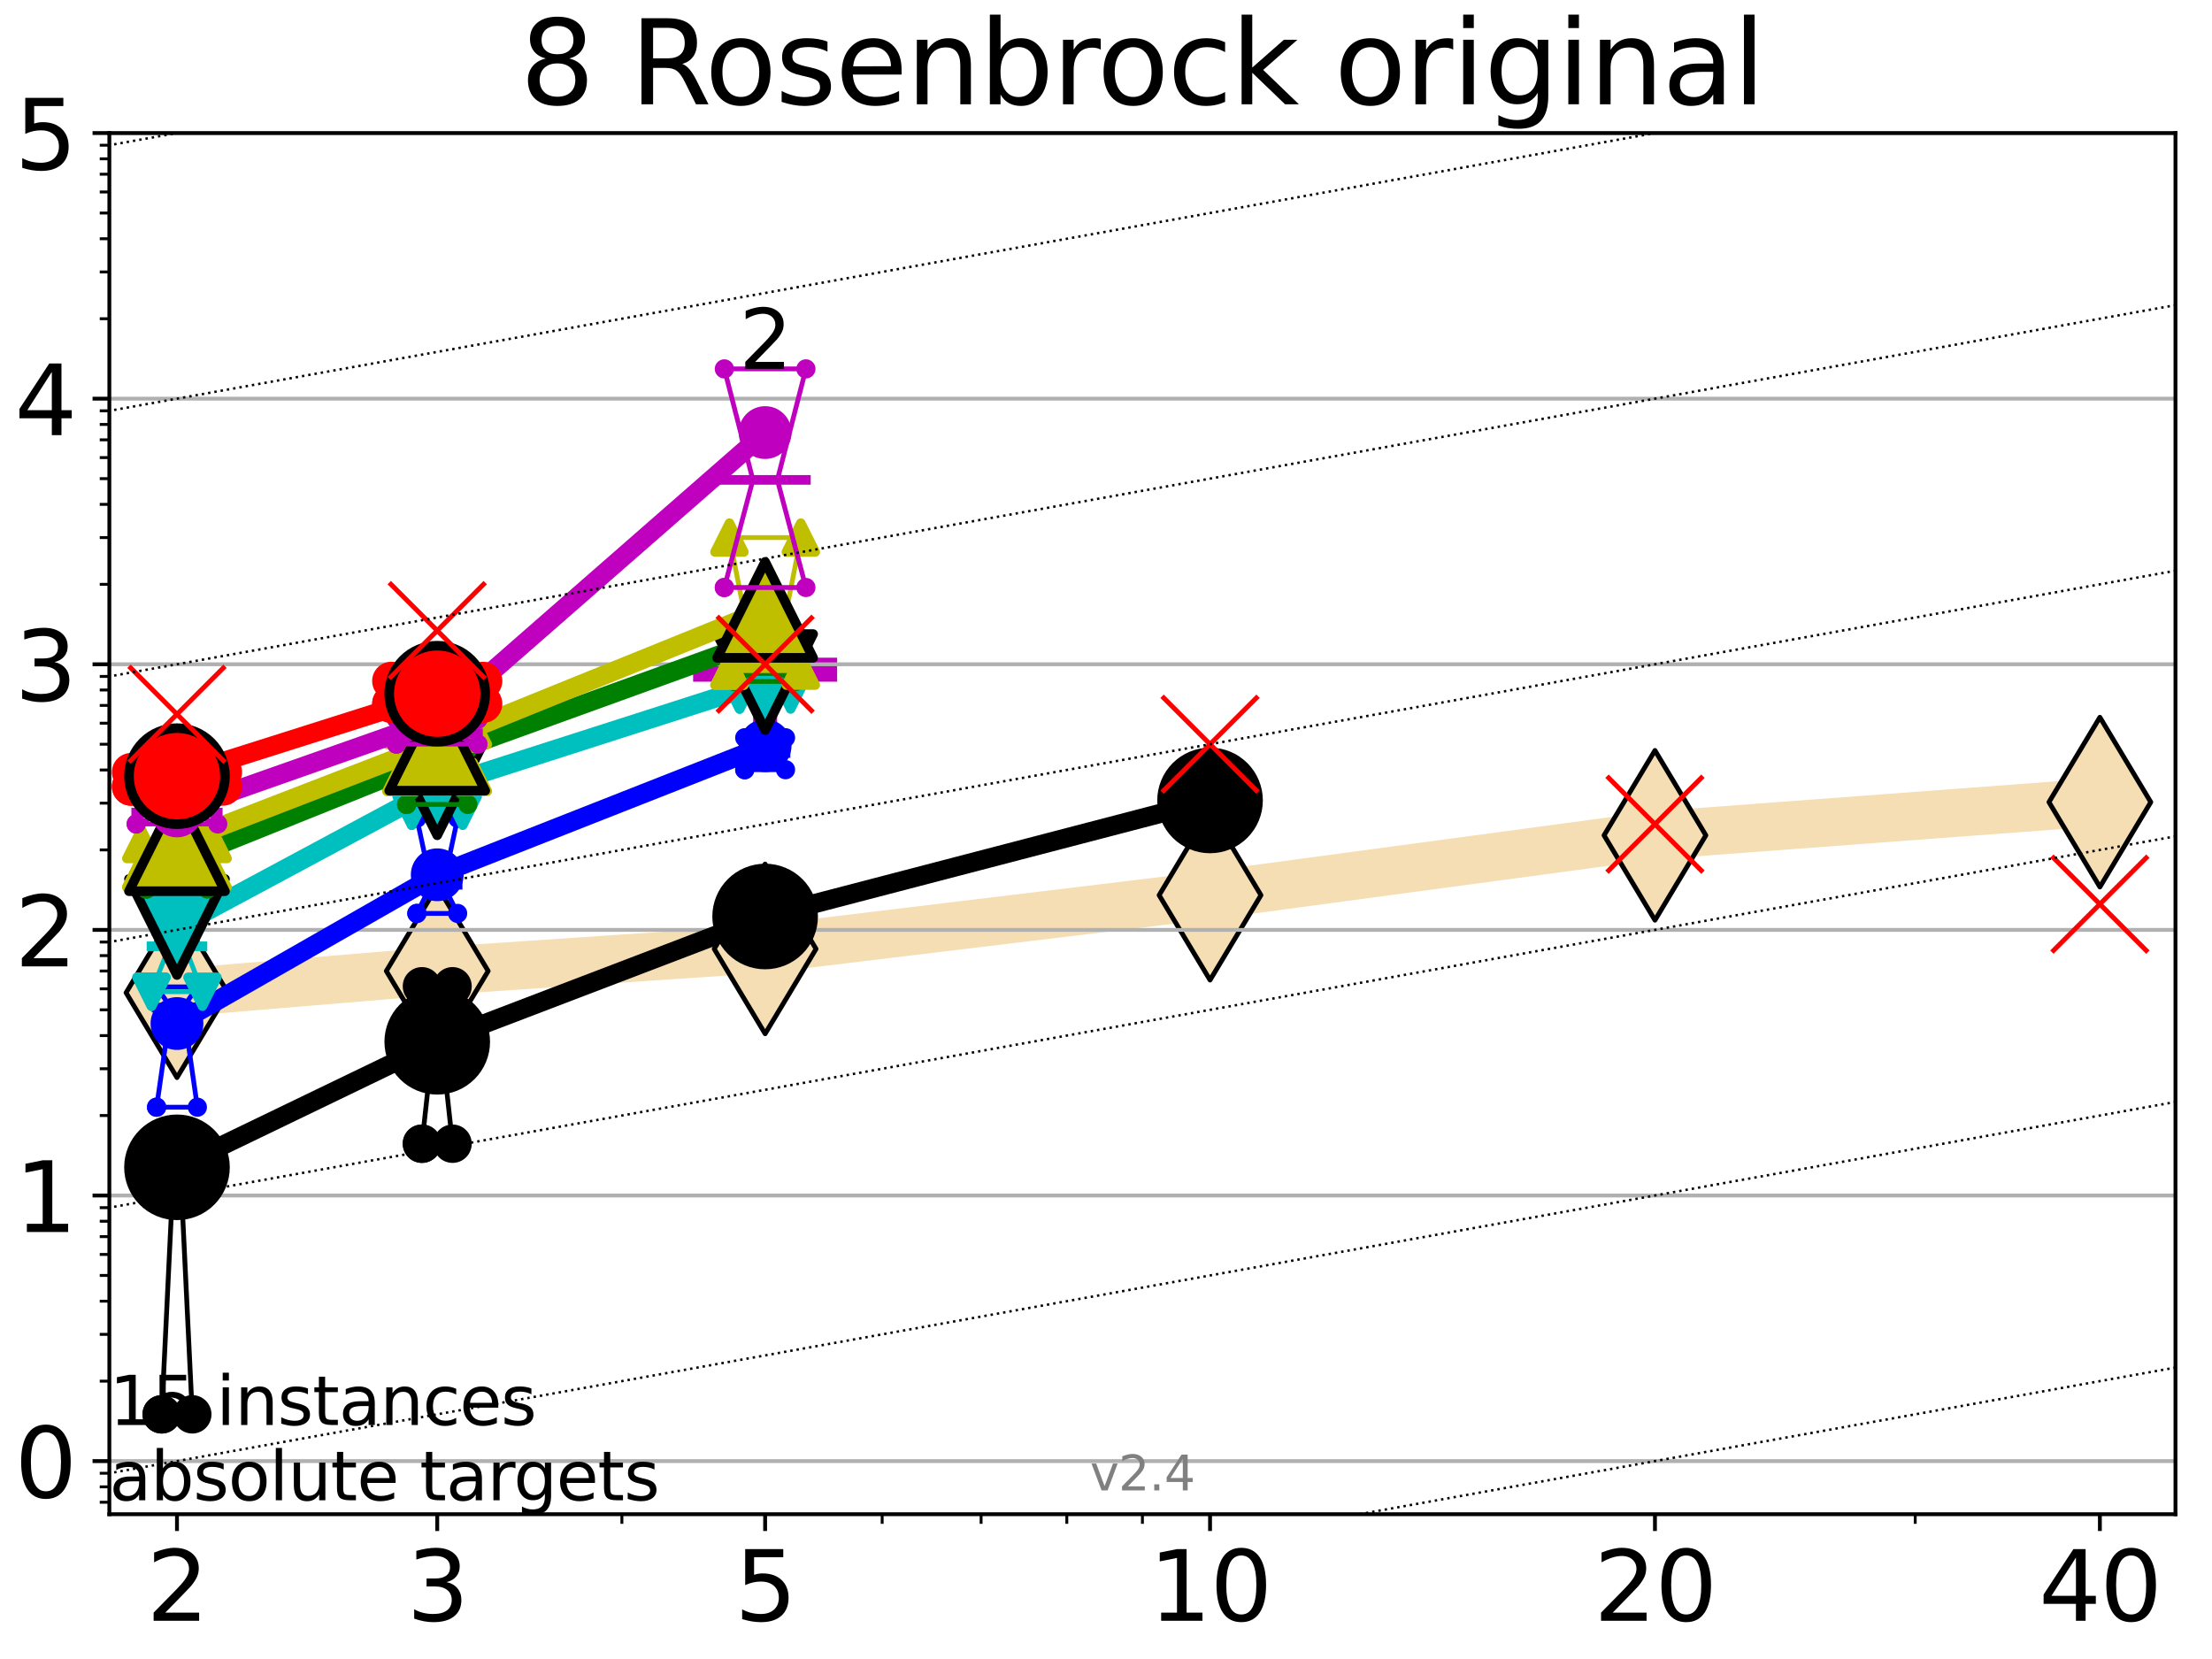 <?xml version="1.0" encoding="utf-8" standalone="no"?>
<!DOCTYPE svg PUBLIC "-//W3C//DTD SVG 1.1//EN"
  "http://www.w3.org/Graphics/SVG/1.1/DTD/svg11.dtd">
<svg height="345.6pt" version="1.1" viewBox="0 0 460.8 345.6" width="460.8pt" xmlns="http://www.w3.org/2000/svg" xmlns:xlink="http://www.w3.org/1999/xlink">
 <defs>
  <style type="text/css">*{stroke-linecap:butt;stroke-linejoin:round;}</style>
 </defs>
 <g id="figure_1">
  <g id="patch_1">
   <path d="M 0 345.6 
L 460.8 345.6 
L 460.8 0 
L 0 0 
z
" style="fill:#ffffff;"/>
  </g>
  <g id="axes_1">
   <g id="patch_2">
    <path d="M 22.78 315.44 
L 453.192 315.44 
L 453.192 27.72 
L 22.78 27.72 
z
" style="fill:#ffffff;"/>
   </g>
   <g id="line2d_1">
    <path clip-path="url(#p3edb187751)" d="M 36.868 206.802 
L 91.085 202.283 
L 159.39 197.674 
L 252.074 186.483 
L 344.758 174.013 
L 437.443 167.098 
" style="fill:none;stroke:#f5deb3;stroke-linecap:square;stroke-width:10;"/>
    <defs>
     <path d="M 0 17.678 
L 10.607 0 
L 0 -17.678 
L -10.607 0 
z
" id="m8068b8d0ae" style="stroke:#000000;stroke-linejoin:miter;"/>
    </defs>
    <g clip-path="url(#p3edb187751)">
     <use style="fill:#f5deb3;stroke:#000000;stroke-linejoin:miter;" x="36.868" xlink:href="#m8068b8d0ae" y="206.802"/>
     <use style="fill:#f5deb3;stroke:#000000;stroke-linejoin:miter;" x="91.085" xlink:href="#m8068b8d0ae" y="202.283"/>
     <use style="fill:#f5deb3;stroke:#000000;stroke-linejoin:miter;" x="159.39" xlink:href="#m8068b8d0ae" y="197.674"/>
     <use style="fill:#f5deb3;stroke:#000000;stroke-linejoin:miter;" x="252.074" xlink:href="#m8068b8d0ae" y="186.483"/>
     <use style="fill:#f5deb3;stroke:#000000;stroke-linejoin:miter;" x="344.758" xlink:href="#m8068b8d0ae" y="174.013"/>
     <use style="fill:#f5deb3;stroke:#000000;stroke-linejoin:miter;" x="437.443" xlink:href="#m8068b8d0ae" y="167.098"/>
    </g>
   </g>
   <g id="line2d_2">
    <defs>
     <path d="M -15 0 
L 15 0 
M 0 15 
L 0 -15 
" id="mccb40329fa" style="stroke:#bf00bf;stroke-width:5;"/>
    </defs>
    <g clip-path="url(#p3edb187751)">
     <use style="fill:#bf00bf;stroke:#bf00bf;stroke-width:5;" x="159.39" xlink:href="#mccb40329fa" y="139.516"/>
    </g>
   </g>
   <g id="matplotlib.axis_1">
    <g id="xtick_1">
     <g id="line2d_3">
      <defs>
       <path d="M 0 0 
L 0 3.5 
" id="m8a685feb5f" style="stroke:#000000;stroke-width:0.8;"/>
      </defs>
      <g>
       <use style="stroke:#000000;stroke-width:0.8;" x="36.868" xlink:href="#m8a685feb5f" y="315.44"/>
      </g>
     </g>
     <g id="text_1">
      <!-- 2 -->
      <g transform="translate(30.506 337.637)scale(0.2 -0.2)">
       <defs>
        <path d="M 1228 531 
L 3431 531 
L 3431 0 
L 469 0 
L 469 531 
Q 828 903 1448 1529 
Q 2069 2156 2228 2338 
Q 2531 2678 2651 2914 
Q 2772 3150 2772 3378 
Q 2772 3750 2511 3984 
Q 2250 4219 1831 4219 
Q 1534 4219 1204 4116 
Q 875 4013 500 3803 
L 500 4441 
Q 881 4594 1212 4672 
Q 1544 4750 1819 4750 
Q 2544 4750 2975 4387 
Q 3406 4025 3406 3419 
Q 3406 3131 3298 2873 
Q 3191 2616 2906 2266 
Q 2828 2175 2409 1742 
Q 1991 1309 1228 531 
z
" id="DejaVuSans-32" transform="scale(0.016)"/>
       </defs>
       <use xlink:href="#DejaVuSans-32"/>
      </g>
     </g>
    </g>
    <g id="xtick_2">
     <g id="line2d_4">
      <g>
       <use style="stroke:#000000;stroke-width:0.8;" x="91.085" xlink:href="#m8a685feb5f" y="315.44"/>
      </g>
     </g>
     <g id="text_2">
      <!-- 3 -->
      <g transform="translate(84.723 337.637)scale(0.2 -0.2)">
       <defs>
        <path d="M 2597 2516 
Q 3050 2419 3304 2112 
Q 3559 1806 3559 1356 
Q 3559 666 3084 287 
Q 2609 -91 1734 -91 
Q 1441 -91 1130 -33 
Q 819 25 488 141 
L 488 750 
Q 750 597 1062 519 
Q 1375 441 1716 441 
Q 2309 441 2620 675 
Q 2931 909 2931 1356 
Q 2931 1769 2642 2001 
Q 2353 2234 1838 2234 
L 1294 2234 
L 1294 2753 
L 1863 2753 
Q 2328 2753 2575 2939 
Q 2822 3125 2822 3475 
Q 2822 3834 2567 4026 
Q 2313 4219 1838 4219 
Q 1578 4219 1281 4162 
Q 984 4106 628 3988 
L 628 4550 
Q 988 4650 1302 4700 
Q 1616 4750 1894 4750 
Q 2613 4750 3031 4423 
Q 3450 4097 3450 3541 
Q 3450 3153 3228 2886 
Q 3006 2619 2597 2516 
z
" id="DejaVuSans-33" transform="scale(0.016)"/>
       </defs>
       <use xlink:href="#DejaVuSans-33"/>
      </g>
     </g>
    </g>
    <g id="xtick_3">
     <g id="line2d_5">
      <g>
       <use style="stroke:#000000;stroke-width:0.8;" x="159.39" xlink:href="#m8a685feb5f" y="315.44"/>
      </g>
     </g>
     <g id="text_3">
      <!-- 5 -->
      <g transform="translate(153.028 337.637)scale(0.2 -0.2)">
       <defs>
        <path d="M 691 4666 
L 3169 4666 
L 3169 4134 
L 1269 4134 
L 1269 2991 
Q 1406 3038 1543 3061 
Q 1681 3084 1819 3084 
Q 2600 3084 3056 2656 
Q 3513 2228 3513 1497 
Q 3513 744 3044 326 
Q 2575 -91 1722 -91 
Q 1428 -91 1123 -41 
Q 819 9 494 109 
L 494 744 
Q 775 591 1075 516 
Q 1375 441 1709 441 
Q 2250 441 2565 725 
Q 2881 1009 2881 1497 
Q 2881 1984 2565 2268 
Q 2250 2553 1709 2553 
Q 1456 2553 1204 2497 
Q 953 2441 691 2322 
L 691 4666 
z
" id="DejaVuSans-35" transform="scale(0.016)"/>
       </defs>
       <use xlink:href="#DejaVuSans-35"/>
      </g>
     </g>
    </g>
    <g id="xtick_4">
     <g id="line2d_6">
      <g>
       <use style="stroke:#000000;stroke-width:0.8;" x="252.074" xlink:href="#m8a685feb5f" y="315.44"/>
      </g>
     </g>
     <g id="text_4">
      <!-- 10 -->
      <g transform="translate(239.349 337.637)scale(0.2 -0.2)">
       <defs>
        <path d="M 794 531 
L 1825 531 
L 1825 4091 
L 703 3866 
L 703 4441 
L 1819 4666 
L 2450 4666 
L 2450 531 
L 3481 531 
L 3481 0 
L 794 0 
L 794 531 
z
" id="DejaVuSans-31" transform="scale(0.016)"/>
        <path d="M 2034 4250 
Q 1547 4250 1301 3770 
Q 1056 3291 1056 2328 
Q 1056 1369 1301 889 
Q 1547 409 2034 409 
Q 2525 409 2770 889 
Q 3016 1369 3016 2328 
Q 3016 3291 2770 3770 
Q 2525 4250 2034 4250 
z
M 2034 4750 
Q 2819 4750 3233 4129 
Q 3647 3509 3647 2328 
Q 3647 1150 3233 529 
Q 2819 -91 2034 -91 
Q 1250 -91 836 529 
Q 422 1150 422 2328 
Q 422 3509 836 4129 
Q 1250 4750 2034 4750 
z
" id="DejaVuSans-30" transform="scale(0.016)"/>
       </defs>
       <use xlink:href="#DejaVuSans-31"/>
       <use x="63.623" xlink:href="#DejaVuSans-30"/>
      </g>
     </g>
    </g>
    <g id="xtick_5">
     <g id="line2d_7">
      <g>
       <use style="stroke:#000000;stroke-width:0.8;" x="344.758" xlink:href="#m8a685feb5f" y="315.44"/>
      </g>
     </g>
     <g id="text_5">
      <!-- 20 -->
      <g transform="translate(332.033 337.637)scale(0.2 -0.2)">
       <use xlink:href="#DejaVuSans-32"/>
       <use x="63.623" xlink:href="#DejaVuSans-30"/>
      </g>
     </g>
    </g>
    <g id="xtick_6">
     <g id="line2d_8">
      <g>
       <use style="stroke:#000000;stroke-width:0.8;" x="437.443" xlink:href="#m8a685feb5f" y="315.44"/>
      </g>
     </g>
     <g id="text_6">
      <!-- 40 -->
      <g transform="translate(424.718 337.637)scale(0.2 -0.2)">
       <defs>
        <path d="M 2419 4116 
L 825 1625 
L 2419 1625 
L 2419 4116 
z
M 2253 4666 
L 3047 4666 
L 3047 1625 
L 3713 1625 
L 3713 1100 
L 3047 1100 
L 3047 0 
L 2419 0 
L 2419 1100 
L 313 1100 
L 313 1709 
L 2253 4666 
z
" id="DejaVuSans-34" transform="scale(0.016)"/>
       </defs>
       <use xlink:href="#DejaVuSans-34"/>
       <use x="63.623" xlink:href="#DejaVuSans-30"/>
      </g>
     </g>
    </g>
    <g id="xtick_7">
     <g id="line2d_9">
      <defs>
       <path d="M 0 0 
L 0 2 
" id="m40d2693896" style="stroke:#000000;stroke-width:0.6;"/>
      </defs>
      <g>
       <use style="stroke:#000000;stroke-width:0.6;" x="129.552" xlink:href="#m40d2693896" y="315.44"/>
      </g>
     </g>
    </g>
    <g id="xtick_8">
     <g id="line2d_10">
      <g>
       <use style="stroke:#000000;stroke-width:0.6;" x="183.769" xlink:href="#m40d2693896" y="315.44"/>
      </g>
     </g>
    </g>
    <g id="xtick_9">
     <g id="line2d_11">
      <g>
       <use style="stroke:#000000;stroke-width:0.6;" x="204.381" xlink:href="#m40d2693896" y="315.44"/>
      </g>
     </g>
    </g>
    <g id="xtick_10">
     <g id="line2d_12">
      <g>
       <use style="stroke:#000000;stroke-width:0.6;" x="222.237" xlink:href="#m40d2693896" y="315.44"/>
      </g>
     </g>
    </g>
    <g id="xtick_11">
     <g id="line2d_13">
      <g>
       <use style="stroke:#000000;stroke-width:0.6;" x="237.986" xlink:href="#m40d2693896" y="315.44"/>
      </g>
     </g>
    </g>
    <g id="xtick_12">
     <g id="line2d_14">
      <g>
       <use style="stroke:#000000;stroke-width:0.6;" x="398.975" xlink:href="#m40d2693896" y="315.44"/>
      </g>
     </g>
    </g>
   </g>
   <g id="matplotlib.axis_2">
    <g id="ytick_1">
     <g id="line2d_15">
      <path clip-path="url(#p3edb187751)" d="M 22.78 304.374 
L 453.192 304.374 
" style="fill:none;stroke:#b0b0b0;stroke-linecap:square;stroke-width:0.8;"/>
     </g>
     <g id="line2d_16">
      <defs>
       <path d="M 0 0 
L -3.5 0 
" id="md99127c3a1" style="stroke:#000000;stroke-width:0.8;"/>
      </defs>
      <g>
       <use style="stroke:#000000;stroke-width:0.8;" x="22.78" xlink:href="#md99127c3a1" y="304.374"/>
      </g>
     </g>
     <g id="text_7">
      <!-- 0 -->
      <g transform="translate(3.055 311.972)scale(0.2 -0.2)">
       <use xlink:href="#DejaVuSans-30"/>
      </g>
     </g>
    </g>
    <g id="ytick_2">
     <g id="line2d_17">
      <path clip-path="url(#p3edb187751)" d="M 22.78 249.043 
L 453.192 249.043 
" style="fill:none;stroke:#b0b0b0;stroke-linecap:square;stroke-width:0.8;"/>
     </g>
     <g id="line2d_18">
      <g>
       <use style="stroke:#000000;stroke-width:0.8;" x="22.78" xlink:href="#md99127c3a1" y="249.043"/>
      </g>
     </g>
     <g id="text_8">
      <!-- 1 -->
      <g transform="translate(3.055 256.642)scale(0.2 -0.2)">
       <use xlink:href="#DejaVuSans-31"/>
      </g>
     </g>
    </g>
    <g id="ytick_3">
     <g id="line2d_19">
      <path clip-path="url(#p3edb187751)" d="M 22.78 193.712 
L 453.192 193.712 
" style="fill:none;stroke:#b0b0b0;stroke-linecap:square;stroke-width:0.8;"/>
     </g>
     <g id="line2d_20">
      <g>
       <use style="stroke:#000000;stroke-width:0.8;" x="22.78" xlink:href="#md99127c3a1" y="193.712"/>
      </g>
     </g>
     <g id="text_9">
      <!-- 2 -->
      <g transform="translate(3.055 201.311)scale(0.2 -0.2)">
       <use xlink:href="#DejaVuSans-32"/>
      </g>
     </g>
    </g>
    <g id="ytick_4">
     <g id="line2d_21">
      <path clip-path="url(#p3edb187751)" d="M 22.78 138.382 
L 453.192 138.382 
" style="fill:none;stroke:#b0b0b0;stroke-linecap:square;stroke-width:0.8;"/>
     </g>
     <g id="line2d_22">
      <g>
       <use style="stroke:#000000;stroke-width:0.8;" x="22.78" xlink:href="#md99127c3a1" y="138.382"/>
      </g>
     </g>
     <g id="text_10">
      <!-- 3 -->
      <g transform="translate(3.055 145.98)scale(0.2 -0.2)">
       <use xlink:href="#DejaVuSans-33"/>
      </g>
     </g>
    </g>
    <g id="ytick_5">
     <g id="line2d_23">
      <path clip-path="url(#p3edb187751)" d="M 22.78 83.051 
L 453.192 83.051 
" style="fill:none;stroke:#b0b0b0;stroke-linecap:square;stroke-width:0.8;"/>
     </g>
     <g id="line2d_24">
      <g>
       <use style="stroke:#000000;stroke-width:0.8;" x="22.78" xlink:href="#md99127c3a1" y="83.051"/>
      </g>
     </g>
     <g id="text_11">
      <!-- 4 -->
      <g transform="translate(3.055 90.649)scale(0.2 -0.2)">
       <use xlink:href="#DejaVuSans-34"/>
      </g>
     </g>
    </g>
    <g id="ytick_6">
     <g id="line2d_25">
      <path clip-path="url(#p3edb187751)" d="M 22.78 27.72 
L 453.192 27.72 
" style="fill:none;stroke:#b0b0b0;stroke-linecap:square;stroke-width:0.8;"/>
     </g>
     <g id="line2d_26">
      <g>
       <use style="stroke:#000000;stroke-width:0.8;" x="22.78" xlink:href="#md99127c3a1" y="27.72"/>
      </g>
     </g>
     <g id="text_12">
      <!-- 5 -->
      <g transform="translate(3.055 35.318)scale(0.2 -0.2)">
       <use xlink:href="#DejaVuSans-35"/>
      </g>
     </g>
    </g>
    <g id="ytick_7">
     <g id="line2d_27">
      <defs>
       <path d="M 0 0 
L -2 0 
" id="m59b8a802c9" style="stroke:#000000;stroke-width:0.6;"/>
      </defs>
      <g>
       <use style="stroke:#000000;stroke-width:0.6;" x="22.78" xlink:href="#m59b8a802c9" y="312.945"/>
      </g>
     </g>
    </g>
    <g id="ytick_8">
     <g id="line2d_28">
      <g>
       <use style="stroke:#000000;stroke-width:0.6;" x="22.78" xlink:href="#m59b8a802c9" y="309.736"/>
      </g>
     </g>
    </g>
    <g id="ytick_9">
     <g id="line2d_29">
      <g>
       <use style="stroke:#000000;stroke-width:0.6;" x="22.78" xlink:href="#m59b8a802c9" y="306.906"/>
      </g>
     </g>
    </g>
    <g id="ytick_10">
     <g id="line2d_30">
      <g>
       <use style="stroke:#000000;stroke-width:0.6;" x="22.78" xlink:href="#m59b8a802c9" y="287.718"/>
      </g>
     </g>
    </g>
    <g id="ytick_11">
     <g id="line2d_31">
      <g>
       <use style="stroke:#000000;stroke-width:0.6;" x="22.78" xlink:href="#m59b8a802c9" y="277.974"/>
      </g>
     </g>
    </g>
    <g id="ytick_12">
     <g id="line2d_32">
      <g>
       <use style="stroke:#000000;stroke-width:0.6;" x="22.78" xlink:href="#m59b8a802c9" y="271.061"/>
      </g>
     </g>
    </g>
    <g id="ytick_13">
     <g id="line2d_33">
      <g>
       <use style="stroke:#000000;stroke-width:0.6;" x="22.78" xlink:href="#m59b8a802c9" y="265.699"/>
      </g>
     </g>
    </g>
    <g id="ytick_14">
     <g id="line2d_34">
      <g>
       <use style="stroke:#000000;stroke-width:0.6;" x="22.78" xlink:href="#m59b8a802c9" y="261.318"/>
      </g>
     </g>
    </g>
    <g id="ytick_15">
     <g id="line2d_35">
      <g>
       <use style="stroke:#000000;stroke-width:0.6;" x="22.78" xlink:href="#m59b8a802c9" y="257.614"/>
      </g>
     </g>
    </g>
    <g id="ytick_16">
     <g id="line2d_36">
      <g>
       <use style="stroke:#000000;stroke-width:0.6;" x="22.78" xlink:href="#m59b8a802c9" y="254.405"/>
      </g>
     </g>
    </g>
    <g id="ytick_17">
     <g id="line2d_37">
      <g>
       <use style="stroke:#000000;stroke-width:0.6;" x="22.78" xlink:href="#m59b8a802c9" y="251.575"/>
      </g>
     </g>
    </g>
    <g id="ytick_18">
     <g id="line2d_38">
      <g>
       <use style="stroke:#000000;stroke-width:0.6;" x="22.78" xlink:href="#m59b8a802c9" y="232.387"/>
      </g>
     </g>
    </g>
    <g id="ytick_19">
     <g id="line2d_39">
      <g>
       <use style="stroke:#000000;stroke-width:0.6;" x="22.78" xlink:href="#m59b8a802c9" y="222.644"/>
      </g>
     </g>
    </g>
    <g id="ytick_20">
     <g id="line2d_40">
      <g>
       <use style="stroke:#000000;stroke-width:0.6;" x="22.78" xlink:href="#m59b8a802c9" y="215.731"/>
      </g>
     </g>
    </g>
    <g id="ytick_21">
     <g id="line2d_41">
      <g>
       <use style="stroke:#000000;stroke-width:0.6;" x="22.78" xlink:href="#m59b8a802c9" y="210.369"/>
      </g>
     </g>
    </g>
    <g id="ytick_22">
     <g id="line2d_42">
      <g>
       <use style="stroke:#000000;stroke-width:0.6;" x="22.78" xlink:href="#m59b8a802c9" y="205.987"/>
      </g>
     </g>
    </g>
    <g id="ytick_23">
     <g id="line2d_43">
      <g>
       <use style="stroke:#000000;stroke-width:0.6;" x="22.78" xlink:href="#m59b8a802c9" y="202.283"/>
      </g>
     </g>
    </g>
    <g id="ytick_24">
     <g id="line2d_44">
      <g>
       <use style="stroke:#000000;stroke-width:0.6;" x="22.78" xlink:href="#m59b8a802c9" y="199.074"/>
      </g>
     </g>
    </g>
    <g id="ytick_25">
     <g id="line2d_45">
      <g>
       <use style="stroke:#000000;stroke-width:0.6;" x="22.78" xlink:href="#m59b8a802c9" y="196.244"/>
      </g>
     </g>
    </g>
    <g id="ytick_26">
     <g id="line2d_46">
      <g>
       <use style="stroke:#000000;stroke-width:0.6;" x="22.78" xlink:href="#m59b8a802c9" y="177.056"/>
      </g>
     </g>
    </g>
    <g id="ytick_27">
     <g id="line2d_47">
      <g>
       <use style="stroke:#000000;stroke-width:0.6;" x="22.78" xlink:href="#m59b8a802c9" y="167.313"/>
      </g>
     </g>
    </g>
    <g id="ytick_28">
     <g id="line2d_48">
      <g>
       <use style="stroke:#000000;stroke-width:0.6;" x="22.78" xlink:href="#m59b8a802c9" y="160.4"/>
      </g>
     </g>
    </g>
    <g id="ytick_29">
     <g id="line2d_49">
      <g>
       <use style="stroke:#000000;stroke-width:0.6;" x="22.78" xlink:href="#m59b8a802c9" y="155.038"/>
      </g>
     </g>
    </g>
    <g id="ytick_30">
     <g id="line2d_50">
      <g>
       <use style="stroke:#000000;stroke-width:0.6;" x="22.78" xlink:href="#m59b8a802c9" y="150.657"/>
      </g>
     </g>
    </g>
    <g id="ytick_31">
     <g id="line2d_51">
      <g>
       <use style="stroke:#000000;stroke-width:0.6;" x="22.78" xlink:href="#m59b8a802c9" y="146.952"/>
      </g>
     </g>
    </g>
    <g id="ytick_32">
     <g id="line2d_52">
      <g>
       <use style="stroke:#000000;stroke-width:0.6;" x="22.78" xlink:href="#m59b8a802c9" y="143.744"/>
      </g>
     </g>
    </g>
    <g id="ytick_33">
     <g id="line2d_53">
      <g>
       <use style="stroke:#000000;stroke-width:0.6;" x="22.78" xlink:href="#m59b8a802c9" y="140.913"/>
      </g>
     </g>
    </g>
    <g id="ytick_34">
     <g id="line2d_54">
      <g>
       <use style="stroke:#000000;stroke-width:0.6;" x="22.78" xlink:href="#m59b8a802c9" y="121.725"/>
      </g>
     </g>
    </g>
    <g id="ytick_35">
     <g id="line2d_55">
      <g>
       <use style="stroke:#000000;stroke-width:0.6;" x="22.78" xlink:href="#m59b8a802c9" y="111.982"/>
      </g>
     </g>
    </g>
    <g id="ytick_36">
     <g id="line2d_56">
      <g>
       <use style="stroke:#000000;stroke-width:0.6;" x="22.78" xlink:href="#m59b8a802c9" y="105.069"/>
      </g>
     </g>
    </g>
    <g id="ytick_37">
     <g id="line2d_57">
      <g>
       <use style="stroke:#000000;stroke-width:0.6;" x="22.78" xlink:href="#m59b8a802c9" y="99.707"/>
      </g>
     </g>
    </g>
    <g id="ytick_38">
     <g id="line2d_58">
      <g>
       <use style="stroke:#000000;stroke-width:0.6;" x="22.78" xlink:href="#m59b8a802c9" y="95.326"/>
      </g>
     </g>
    </g>
    <g id="ytick_39">
     <g id="line2d_59">
      <g>
       <use style="stroke:#000000;stroke-width:0.6;" x="22.78" xlink:href="#m59b8a802c9" y="91.622"/>
      </g>
     </g>
    </g>
    <g id="ytick_40">
     <g id="line2d_60">
      <g>
       <use style="stroke:#000000;stroke-width:0.6;" x="22.78" xlink:href="#m59b8a802c9" y="88.413"/>
      </g>
     </g>
    </g>
    <g id="ytick_41">
     <g id="line2d_61">
      <g>
       <use style="stroke:#000000;stroke-width:0.6;" x="22.78" xlink:href="#m59b8a802c9" y="85.583"/>
      </g>
     </g>
    </g>
    <g id="ytick_42">
     <g id="line2d_62">
      <g>
       <use style="stroke:#000000;stroke-width:0.6;" x="22.78" xlink:href="#m59b8a802c9" y="66.395"/>
      </g>
     </g>
    </g>
    <g id="ytick_43">
     <g id="line2d_63">
      <g>
       <use style="stroke:#000000;stroke-width:0.6;" x="22.78" xlink:href="#m59b8a802c9" y="56.651"/>
      </g>
     </g>
    </g>
    <g id="ytick_44">
     <g id="line2d_64">
      <g>
       <use style="stroke:#000000;stroke-width:0.6;" x="22.78" xlink:href="#m59b8a802c9" y="49.738"/>
      </g>
     </g>
    </g>
    <g id="ytick_45">
     <g id="line2d_65">
      <g>
       <use style="stroke:#000000;stroke-width:0.6;" x="22.78" xlink:href="#m59b8a802c9" y="44.376"/>
      </g>
     </g>
    </g>
    <g id="ytick_46">
     <g id="line2d_66">
      <g>
       <use style="stroke:#000000;stroke-width:0.6;" x="22.78" xlink:href="#m59b8a802c9" y="39.995"/>
      </g>
     </g>
    </g>
    <g id="ytick_47">
     <g id="line2d_67">
      <g>
       <use style="stroke:#000000;stroke-width:0.6;" x="22.78" xlink:href="#m59b8a802c9" y="36.291"/>
      </g>
     </g>
    </g>
    <g id="ytick_48">
     <g id="line2d_68">
      <g>
       <use style="stroke:#000000;stroke-width:0.6;" x="22.78" xlink:href="#m59b8a802c9" y="33.082"/>
      </g>
     </g>
    </g>
    <g id="ytick_49">
     <g id="line2d_69">
      <g>
       <use style="stroke:#000000;stroke-width:0.6;" x="22.78" xlink:href="#m59b8a802c9" y="30.252"/>
      </g>
     </g>
    </g>
   </g>
   <g id="line2d_70">
    <path clip-path="url(#p3edb187751)" d="M 33.682 294.631 
L 35.912 248.45 
L 33.682 239.3 
L 40.054 239.3 
L 37.824 248.45 
L 40.054 294.631 
L 33.682 294.631 
" style="fill:none;stroke:#000000;stroke-linecap:square;"/>
   </g>
   <g id="line2d_71">
    <path clip-path="url(#p3edb187751)" d="M 33.682 294.631 
L 40.054 294.631 
L 40.054 239.3 
L 33.682 239.3 
L 33.682 294.631 
" style="fill:none;"/>
    <defs>
     <path d="M 0 3 
C 0.796 3 1.559 2.684 2.121 2.121 
C 2.684 1.559 3 0.796 3 0 
C 3 -0.796 2.684 -1.559 2.121 -2.121 
C 1.559 -2.684 0.796 -3 0 -3 
C -0.796 -3 -1.559 -2.684 -2.121 -2.121 
C -2.684 -1.559 -3 -0.796 -3 0 
C -3 0.796 -2.684 1.559 -2.121 2.121 
C -1.559 2.684 -0.796 3 0 3 
z
" id="m34e3b665c3" style="stroke:#000000;stroke-width:2;"/>
    </defs>
    <g clip-path="url(#p3edb187751)">
     <use style="stroke:#000000;stroke-width:2;" x="33.682" xlink:href="#m34e3b665c3" y="294.631"/>
     <use style="stroke:#000000;stroke-width:2;" x="40.054" xlink:href="#m34e3b665c3" y="294.631"/>
     <use style="stroke:#000000;stroke-width:2;" x="40.054" xlink:href="#m34e3b665c3" y="239.3"/>
     <use style="stroke:#000000;stroke-width:2;" x="33.682" xlink:href="#m34e3b665c3" y="239.3"/>
     <use style="stroke:#000000;stroke-width:2;" x="33.682" xlink:href="#m34e3b665c3" y="294.631"/>
    </g>
   </g>
   <g id="line2d_72">
    <path clip-path="url(#p3edb187751)" d="M 33.682 248.45 
L 40.054 248.45 
" style="fill:none;stroke:#000000;stroke-linecap:square;stroke-width:2;"/>
   </g>
   <g id="line2d_73">
    <path clip-path="url(#p3edb187751)" d="M 87.899 238.255 
L 90.129 217.822 
L 87.899 205.459 
L 94.271 205.459 
L 92.041 217.822 
L 94.271 238.255 
L 87.899 238.255 
" style="fill:none;stroke:#000000;stroke-linecap:square;"/>
   </g>
   <g id="line2d_74">
    <path clip-path="url(#p3edb187751)" d="M 87.899 238.255 
L 94.271 238.255 
L 94.271 205.459 
L 87.899 205.459 
L 87.899 238.255 
" style="fill:none;"/>
    <g clip-path="url(#p3edb187751)">
     <use style="stroke:#000000;stroke-width:2;" x="87.899" xlink:href="#m34e3b665c3" y="238.255"/>
     <use style="stroke:#000000;stroke-width:2;" x="94.271" xlink:href="#m34e3b665c3" y="238.255"/>
     <use style="stroke:#000000;stroke-width:2;" x="94.271" xlink:href="#m34e3b665c3" y="205.459"/>
     <use style="stroke:#000000;stroke-width:2;" x="87.899" xlink:href="#m34e3b665c3" y="205.459"/>
     <use style="stroke:#000000;stroke-width:2;" x="87.899" xlink:href="#m34e3b665c3" y="238.255"/>
    </g>
   </g>
   <g id="line2d_75">
    <path clip-path="url(#p3edb187751)" d="M 87.899 217.822 
L 94.271 217.822 
" style="fill:none;stroke:#000000;stroke-linecap:square;stroke-width:2;"/>
   </g>
   <g id="line2d_76">
    <path clip-path="url(#p3edb187751)" d="M 156.204 195.979 
L 158.434 192.019 
L 156.204 190.229 
L 162.576 190.229 
L 160.346 192.019 
L 162.576 195.979 
L 156.204 195.979 
" style="fill:none;stroke:#000000;stroke-linecap:square;"/>
   </g>
   <g id="line2d_77">
    <path clip-path="url(#p3edb187751)" d="M 156.204 195.979 
L 162.576 195.979 
L 162.576 190.229 
L 156.204 190.229 
L 156.204 195.979 
" style="fill:none;"/>
    <g clip-path="url(#p3edb187751)">
     <use style="stroke:#000000;stroke-width:2;" x="156.204" xlink:href="#m34e3b665c3" y="195.979"/>
     <use style="stroke:#000000;stroke-width:2;" x="162.576" xlink:href="#m34e3b665c3" y="195.979"/>
     <use style="stroke:#000000;stroke-width:2;" x="162.576" xlink:href="#m34e3b665c3" y="190.229"/>
     <use style="stroke:#000000;stroke-width:2;" x="156.204" xlink:href="#m34e3b665c3" y="190.229"/>
     <use style="stroke:#000000;stroke-width:2;" x="156.204" xlink:href="#m34e3b665c3" y="195.979"/>
    </g>
   </g>
   <g id="line2d_78">
    <path clip-path="url(#p3edb187751)" d="M 156.204 192.019 
L 162.576 192.019 
" style="fill:none;stroke:#000000;stroke-linecap:square;stroke-width:2;"/>
   </g>
   <g id="line2d_79">
    <path clip-path="url(#p3edb187751)" d="M 248.888 168.962 
L 251.118 167.245 
L 248.888 164.298 
L 255.26 164.298 
L 253.03 167.245 
L 255.26 168.962 
L 248.888 168.962 
" style="fill:none;stroke:#000000;stroke-linecap:square;"/>
   </g>
   <g id="line2d_80">
    <path clip-path="url(#p3edb187751)" d="M 248.888 168.962 
L 255.26 168.962 
L 255.26 164.298 
L 248.888 164.298 
L 248.888 168.962 
" style="fill:none;"/>
    <g clip-path="url(#p3edb187751)">
     <use style="stroke:#000000;stroke-width:2;" x="248.888" xlink:href="#m34e3b665c3" y="168.962"/>
     <use style="stroke:#000000;stroke-width:2;" x="255.26" xlink:href="#m34e3b665c3" y="168.962"/>
     <use style="stroke:#000000;stroke-width:2;" x="255.26" xlink:href="#m34e3b665c3" y="164.298"/>
     <use style="stroke:#000000;stroke-width:2;" x="248.888" xlink:href="#m34e3b665c3" y="164.298"/>
     <use style="stroke:#000000;stroke-width:2;" x="248.888" xlink:href="#m34e3b665c3" y="168.962"/>
    </g>
   </g>
   <g id="line2d_81">
    <path clip-path="url(#p3edb187751)" d="M 248.888 167.245 
L 255.26 167.245 
" style="fill:none;stroke:#000000;stroke-linecap:square;stroke-width:2;"/>
   </g>
   <g id="line2d_82">
    <path clip-path="url(#p3edb187751)" d="M 36.868 243.174 
L 91.085 217.019 
" style="fill:none;stroke:#000000;stroke-linecap:square;stroke-width:4;"/>
   </g>
   <g id="line2d_83">
    <path clip-path="url(#p3edb187751)" d="M 91.085 217.019 
L 159.39 190.923 
" style="fill:none;stroke:#000000;stroke-linecap:square;stroke-width:4;"/>
   </g>
   <g id="line2d_84">
    <path clip-path="url(#p3edb187751)" d="M 159.39 190.923 
L 252.074 166.746 
" style="fill:none;stroke:#000000;stroke-linecap:square;stroke-width:4;"/>
   </g>
   <g id="line2d_85">
    <path clip-path="url(#p3edb187751)" d="M 36.868 243.174 
L 91.085 217.019 
L 159.39 190.923 
L 252.074 166.746 
" style="fill:none;"/>
    <defs>
     <path d="M 0 10 
C 2.652 10 5.196 8.946 7.071 7.071 
C 8.946 5.196 10 2.652 10 0 
C 10 -2.652 8.946 -5.196 7.071 -7.071 
C 5.196 -8.946 2.652 -10 0 -10 
C -2.652 -10 -5.196 -8.946 -7.071 -7.071 
C -8.946 -5.196 -10 -2.652 -10 0 
C -10 2.652 -8.946 5.196 -7.071 7.071 
C -5.196 8.946 -2.652 10 0 10 
z
" id="m1a236230c6" style="stroke:#000000;stroke-width:2;"/>
    </defs>
    <g clip-path="url(#p3edb187751)">
     <use style="stroke:#000000;stroke-width:2;" x="36.868" xlink:href="#m1a236230c6" y="243.174"/>
     <use style="stroke:#000000;stroke-width:2;" x="91.085" xlink:href="#m1a236230c6" y="217.019"/>
     <use style="stroke:#000000;stroke-width:2;" x="159.39" xlink:href="#m1a236230c6" y="190.923"/>
     <use style="stroke:#000000;stroke-width:2;" x="252.074" xlink:href="#m1a236230c6" y="166.746"/>
    </g>
   </g>
   <g id="line2d_86">
    <path clip-path="url(#p3edb187751)" d="M 32.62 230.649 
L 35.594 209.893 
L 32.62 205.59 
L 41.116 205.59 
L 38.143 209.893 
L 41.116 230.649 
L 32.62 230.649 
" style="fill:none;stroke:#0000ff;stroke-linecap:square;"/>
   </g>
   <g id="line2d_87">
    <path clip-path="url(#p3edb187751)" d="M 32.62 230.649 
L 41.116 230.649 
L 41.116 205.59 
L 32.62 205.59 
L 32.62 230.649 
" style="fill:none;"/>
    <defs>
     <path d="M 0 1.5 
C 0.398 1.5 0.779 1.342 1.061 1.061 
C 1.342 0.779 1.5 0.398 1.5 0 
C 1.5 -0.398 1.342 -0.779 1.061 -1.061 
C 0.779 -1.342 0.398 -1.5 0 -1.5 
C -0.398 -1.5 -0.779 -1.342 -1.061 -1.061 
C -1.342 -0.779 -1.5 -0.398 -1.5 0 
C -1.5 0.398 -1.342 0.779 -1.061 1.061 
C -0.779 1.342 -0.398 1.5 0 1.5 
z
" id="mc2a42680dc" style="stroke:#0000ff;"/>
    </defs>
    <g clip-path="url(#p3edb187751)">
     <use style="fill:#0000ff;stroke:#0000ff;" x="32.62" xlink:href="#mc2a42680dc" y="230.649"/>
     <use style="fill:#0000ff;stroke:#0000ff;" x="41.116" xlink:href="#mc2a42680dc" y="230.649"/>
     <use style="fill:#0000ff;stroke:#0000ff;" x="41.116" xlink:href="#mc2a42680dc" y="205.59"/>
     <use style="fill:#0000ff;stroke:#0000ff;" x="32.62" xlink:href="#mc2a42680dc" y="205.59"/>
     <use style="fill:#0000ff;stroke:#0000ff;" x="32.62" xlink:href="#mc2a42680dc" y="230.649"/>
    </g>
   </g>
   <g id="line2d_88">
    <path clip-path="url(#p3edb187751)" d="M 32.62 209.893 
L 41.116 209.893 
" style="fill:none;stroke:#0000ff;stroke-linecap:square;stroke-width:2;"/>
   </g>
   <g id="line2d_89">
    <path clip-path="url(#p3edb187751)" d="M 86.837 190.284 
L 89.811 184.319 
L 86.837 170.445 
L 95.333 170.445 
L 92.359 184.319 
L 95.333 190.284 
L 86.837 190.284 
" style="fill:none;stroke:#0000ff;stroke-linecap:square;"/>
   </g>
   <g id="line2d_90">
    <path clip-path="url(#p3edb187751)" d="M 86.837 190.284 
L 95.333 190.284 
L 95.333 170.445 
L 86.837 170.445 
L 86.837 190.284 
" style="fill:none;"/>
    <g clip-path="url(#p3edb187751)">
     <use style="fill:#0000ff;stroke:#0000ff;" x="86.837" xlink:href="#mc2a42680dc" y="190.284"/>
     <use style="fill:#0000ff;stroke:#0000ff;" x="95.333" xlink:href="#mc2a42680dc" y="190.284"/>
     <use style="fill:#0000ff;stroke:#0000ff;" x="95.333" xlink:href="#mc2a42680dc" y="170.445"/>
     <use style="fill:#0000ff;stroke:#0000ff;" x="86.837" xlink:href="#mc2a42680dc" y="170.445"/>
     <use style="fill:#0000ff;stroke:#0000ff;" x="86.837" xlink:href="#mc2a42680dc" y="190.284"/>
    </g>
   </g>
   <g id="line2d_91">
    <path clip-path="url(#p3edb187751)" d="M 86.837 184.319 
L 95.333 184.319 
" style="fill:none;stroke:#0000ff;stroke-linecap:square;stroke-width:2;"/>
   </g>
   <g id="line2d_92">
    <path clip-path="url(#p3edb187751)" d="M 155.142 160.34 
L 158.116 156.864 
L 155.142 153.683 
L 163.638 153.683 
L 160.665 156.864 
L 163.638 160.34 
L 155.142 160.34 
" style="fill:none;stroke:#0000ff;stroke-linecap:square;"/>
   </g>
   <g id="line2d_93">
    <path clip-path="url(#p3edb187751)" d="M 155.142 160.34 
L 163.638 160.34 
L 163.638 153.683 
L 155.142 153.683 
L 155.142 160.34 
" style="fill:none;"/>
    <g clip-path="url(#p3edb187751)">
     <use style="fill:#0000ff;stroke:#0000ff;" x="155.142" xlink:href="#mc2a42680dc" y="160.34"/>
     <use style="fill:#0000ff;stroke:#0000ff;" x="163.638" xlink:href="#mc2a42680dc" y="160.34"/>
     <use style="fill:#0000ff;stroke:#0000ff;" x="163.638" xlink:href="#mc2a42680dc" y="153.683"/>
     <use style="fill:#0000ff;stroke:#0000ff;" x="155.142" xlink:href="#mc2a42680dc" y="153.683"/>
     <use style="fill:#0000ff;stroke:#0000ff;" x="155.142" xlink:href="#mc2a42680dc" y="160.34"/>
    </g>
   </g>
   <g id="line2d_94">
    <path clip-path="url(#p3edb187751)" d="M 155.142 156.864 
L 163.638 156.864 
" style="fill:none;stroke:#0000ff;stroke-linecap:square;stroke-width:2;"/>
   </g>
   <g id="line2d_95">
    <path clip-path="url(#p3edb187751)" d="M 36.868 213.223 
L 91.085 182.232 
" style="fill:none;stroke:#0000ff;stroke-linecap:square;stroke-width:4;"/>
   </g>
   <g id="line2d_96">
    <path clip-path="url(#p3edb187751)" d="M 91.085 182.232 
L 159.39 155.339 
" style="fill:none;stroke:#0000ff;stroke-linecap:square;stroke-width:4;"/>
   </g>
   <g id="line2d_97">
    <path clip-path="url(#p3edb187751)" d="M 36.868 213.223 
L 91.085 182.232 
L 159.39 155.339 
" style="fill:none;"/>
    <defs>
     <path d="M 0 5 
C 1.326 5 2.598 4.473 3.536 3.536 
C 4.473 2.598 5 1.326 5 0 
C 5 -1.326 4.473 -2.598 3.536 -3.536 
C 2.598 -4.473 1.326 -5 0 -5 
C -1.326 -5 -2.598 -4.473 -3.536 -3.536 
C -4.473 -2.598 -5 -1.326 -5 0 
C -5 1.326 -4.473 2.598 -3.536 3.536 
C -2.598 4.473 -1.326 5 0 5 
z
" id="me42477d82e" style="stroke:#0000ff;"/>
    </defs>
    <g clip-path="url(#p3edb187751)">
     <use style="fill:#0000ff;stroke:#0000ff;" x="36.868" xlink:href="#me42477d82e" y="213.223"/>
     <use style="fill:#0000ff;stroke:#0000ff;" x="91.085" xlink:href="#me42477d82e" y="182.232"/>
     <use style="fill:#0000ff;stroke:#0000ff;" x="159.39" xlink:href="#me42477d82e" y="155.339"/>
    </g>
   </g>
   <g id="line2d_98">
    <path clip-path="url(#p3edb187751)" d="M 31.558 206.596 
L 35.275 197.128 
L 31.558 185.202 
L 42.178 185.202 
L 38.461 197.128 
L 42.178 206.596 
L 31.558 206.596 
" style="fill:none;stroke:#00bfbf;stroke-linecap:square;"/>
   </g>
   <g id="line2d_99">
    <path clip-path="url(#p3edb187751)" d="M 31.558 206.596 
L 42.178 206.596 
L 42.178 185.202 
L 31.558 185.202 
L 31.558 206.596 
" style="fill:none;"/>
    <defs>
     <path d="M -0 3 
L 3 -3 
L -3 -3 
z
" id="mda4cdb3e90" style="stroke:#00bfbf;stroke-linejoin:miter;stroke-width:2;"/>
    </defs>
    <g clip-path="url(#p3edb187751)">
     <use style="fill:#00bfbf;stroke:#00bfbf;stroke-linejoin:miter;stroke-width:2;" x="31.558" xlink:href="#mda4cdb3e90" y="206.596"/>
     <use style="fill:#00bfbf;stroke:#00bfbf;stroke-linejoin:miter;stroke-width:2;" x="42.178" xlink:href="#mda4cdb3e90" y="206.596"/>
     <use style="fill:#00bfbf;stroke:#00bfbf;stroke-linejoin:miter;stroke-width:2;" x="42.178" xlink:href="#mda4cdb3e90" y="185.202"/>
     <use style="fill:#00bfbf;stroke:#00bfbf;stroke-linejoin:miter;stroke-width:2;" x="31.558" xlink:href="#mda4cdb3e90" y="185.202"/>
     <use style="fill:#00bfbf;stroke:#00bfbf;stroke-linejoin:miter;stroke-width:2;" x="31.558" xlink:href="#mda4cdb3e90" y="206.596"/>
    </g>
   </g>
   <g id="line2d_100">
    <path clip-path="url(#p3edb187751)" d="M 31.558 197.128 
L 42.178 197.128 
" style="fill:none;stroke:#00bfbf;stroke-linecap:square;stroke-width:2;"/>
   </g>
   <g id="line2d_101">
    <path clip-path="url(#p3edb187751)" d="M 85.775 168.914 
L 89.492 160.814 
L 85.775 155.231 
L 96.395 155.231 
L 92.678 160.814 
L 96.395 168.914 
L 85.775 168.914 
" style="fill:none;stroke:#00bfbf;stroke-linecap:square;"/>
   </g>
   <g id="line2d_102">
    <path clip-path="url(#p3edb187751)" d="M 85.775 168.914 
L 96.395 168.914 
L 96.395 155.231 
L 85.775 155.231 
L 85.775 168.914 
" style="fill:none;"/>
    <g clip-path="url(#p3edb187751)">
     <use style="fill:#00bfbf;stroke:#00bfbf;stroke-linejoin:miter;stroke-width:2;" x="85.775" xlink:href="#mda4cdb3e90" y="168.914"/>
     <use style="fill:#00bfbf;stroke:#00bfbf;stroke-linejoin:miter;stroke-width:2;" x="96.395" xlink:href="#mda4cdb3e90" y="168.914"/>
     <use style="fill:#00bfbf;stroke:#00bfbf;stroke-linejoin:miter;stroke-width:2;" x="96.395" xlink:href="#mda4cdb3e90" y="155.231"/>
     <use style="fill:#00bfbf;stroke:#00bfbf;stroke-linejoin:miter;stroke-width:2;" x="85.775" xlink:href="#mda4cdb3e90" y="155.231"/>
     <use style="fill:#00bfbf;stroke:#00bfbf;stroke-linejoin:miter;stroke-width:2;" x="85.775" xlink:href="#mda4cdb3e90" y="168.914"/>
    </g>
   </g>
   <g id="line2d_103">
    <path clip-path="url(#p3edb187751)" d="M 85.775 160.814 
L 96.395 160.814 
" style="fill:none;stroke:#00bfbf;stroke-linecap:square;stroke-width:2;"/>
   </g>
   <g id="line2d_104">
    <path clip-path="url(#p3edb187751)" d="M 154.08 144.687 
L 157.797 143.478 
L 154.08 141.41 
L 164.7 141.41 
L 160.983 143.478 
L 164.7 144.687 
L 154.08 144.687 
" style="fill:none;stroke:#00bfbf;stroke-linecap:square;"/>
   </g>
   <g id="line2d_105">
    <path clip-path="url(#p3edb187751)" d="M 154.08 144.687 
L 164.7 144.687 
L 164.7 141.41 
L 154.08 141.41 
L 154.08 144.687 
" style="fill:none;"/>
    <g clip-path="url(#p3edb187751)">
     <use style="fill:#00bfbf;stroke:#00bfbf;stroke-linejoin:miter;stroke-width:2;" x="154.08" xlink:href="#mda4cdb3e90" y="144.687"/>
     <use style="fill:#00bfbf;stroke:#00bfbf;stroke-linejoin:miter;stroke-width:2;" x="164.7" xlink:href="#mda4cdb3e90" y="144.687"/>
     <use style="fill:#00bfbf;stroke:#00bfbf;stroke-linejoin:miter;stroke-width:2;" x="164.7" xlink:href="#mda4cdb3e90" y="141.41"/>
     <use style="fill:#00bfbf;stroke:#00bfbf;stroke-linejoin:miter;stroke-width:2;" x="154.08" xlink:href="#mda4cdb3e90" y="141.41"/>
     <use style="fill:#00bfbf;stroke:#00bfbf;stroke-linejoin:miter;stroke-width:2;" x="154.08" xlink:href="#mda4cdb3e90" y="144.687"/>
    </g>
   </g>
   <g id="line2d_106">
    <path clip-path="url(#p3edb187751)" d="M 154.08 143.478 
L 164.7 143.478 
" style="fill:none;stroke:#00bfbf;stroke-linecap:square;stroke-width:2;"/>
   </g>
   <g id="line2d_107">
    <path clip-path="url(#p3edb187751)" d="M 36.868 193.111 
L 91.085 164.007 
" style="fill:none;stroke:#00bfbf;stroke-linecap:square;stroke-width:4;"/>
   </g>
   <g id="line2d_108">
    <path clip-path="url(#p3edb187751)" d="M 91.085 164.007 
L 159.39 142.087 
" style="fill:none;stroke:#00bfbf;stroke-linecap:square;stroke-width:4;"/>
   </g>
   <g id="line2d_109">
    <path clip-path="url(#p3edb187751)" d="M 36.868 193.111 
L 91.085 164.007 
L 159.39 142.087 
" style="fill:none;"/>
    <defs>
     <path d="M -0 10 
L 10 -10 
L -10 -10 
z
" id="ma604ee30d9" style="stroke:#000000;stroke-linejoin:miter;stroke-width:2;"/>
    </defs>
    <g clip-path="url(#p3edb187751)">
     <use style="fill:#00bfbf;stroke:#000000;stroke-linejoin:miter;stroke-width:2;" x="36.868" xlink:href="#ma604ee30d9" y="193.111"/>
     <use style="fill:#00bfbf;stroke:#000000;stroke-linejoin:miter;stroke-width:2;" x="91.085" xlink:href="#ma604ee30d9" y="164.007"/>
     <use style="fill:#00bfbf;stroke:#000000;stroke-linejoin:miter;stroke-width:2;" x="159.39" xlink:href="#ma604ee30d9" y="142.087"/>
    </g>
   </g>
   <g id="line2d_110">
    <path clip-path="url(#p3edb187751)" d="M 30.496 185.202 
L 34.957 181.461 
L 30.496 178.352 
L 43.24 178.352 
L 38.78 181.461 
L 43.24 185.202 
L 30.496 185.202 
" style="fill:none;stroke:#008000;stroke-linecap:square;"/>
   </g>
   <g id="line2d_111">
    <path clip-path="url(#p3edb187751)" d="M 30.496 185.202 
L 43.24 185.202 
L 43.24 178.352 
L 30.496 178.352 
L 30.496 185.202 
" style="fill:none;"/>
    <defs>
     <path d="M 0 1.5 
C 0.398 1.5 0.779 1.342 1.061 1.061 
C 1.342 0.779 1.5 0.398 1.5 0 
C 1.5 -0.398 1.342 -0.779 1.061 -1.061 
C 0.779 -1.342 0.398 -1.5 0 -1.5 
C -0.398 -1.5 -0.779 -1.342 -1.061 -1.061 
C -1.342 -0.779 -1.5 -0.398 -1.5 0 
C -1.5 0.398 -1.342 0.779 -1.061 1.061 
C -0.779 1.342 -0.398 1.5 0 1.5 
z
" id="m90073e85b5" style="stroke:#008000;"/>
    </defs>
    <g clip-path="url(#p3edb187751)">
     <use style="fill:#008000;stroke:#008000;" x="30.496" xlink:href="#m90073e85b5" y="185.202"/>
     <use style="fill:#008000;stroke:#008000;" x="43.24" xlink:href="#m90073e85b5" y="185.202"/>
     <use style="fill:#008000;stroke:#008000;" x="43.24" xlink:href="#m90073e85b5" y="178.352"/>
     <use style="fill:#008000;stroke:#008000;" x="30.496" xlink:href="#m90073e85b5" y="178.352"/>
     <use style="fill:#008000;stroke:#008000;" x="30.496" xlink:href="#m90073e85b5" y="185.202"/>
    </g>
   </g>
   <g id="line2d_112">
    <path clip-path="url(#p3edb187751)" d="M 30.496 181.461 
L 43.24 181.461 
" style="fill:none;stroke:#008000;stroke-linecap:square;stroke-width:2;"/>
   </g>
   <g id="line2d_113">
    <path clip-path="url(#p3edb187751)" d="M 84.713 167.581 
L 89.173 163.133 
L 84.713 156.102 
L 97.457 156.102 
L 92.997 163.133 
L 97.457 167.581 
L 84.713 167.581 
" style="fill:none;stroke:#008000;stroke-linecap:square;"/>
   </g>
   <g id="line2d_114">
    <path clip-path="url(#p3edb187751)" d="M 84.713 167.581 
L 97.457 167.581 
L 97.457 156.102 
L 84.713 156.102 
L 84.713 167.581 
" style="fill:none;"/>
    <g clip-path="url(#p3edb187751)">
     <use style="fill:#008000;stroke:#008000;" x="84.713" xlink:href="#m90073e85b5" y="167.581"/>
     <use style="fill:#008000;stroke:#008000;" x="97.457" xlink:href="#m90073e85b5" y="167.581"/>
     <use style="fill:#008000;stroke:#008000;" x="97.457" xlink:href="#m90073e85b5" y="156.102"/>
     <use style="fill:#008000;stroke:#008000;" x="84.713" xlink:href="#m90073e85b5" y="156.102"/>
     <use style="fill:#008000;stroke:#008000;" x="84.713" xlink:href="#m90073e85b5" y="167.581"/>
    </g>
   </g>
   <g id="line2d_115">
    <path clip-path="url(#p3edb187751)" d="M 84.713 163.133 
L 97.457 163.133 
" style="fill:none;stroke:#008000;stroke-linecap:square;stroke-width:2;"/>
   </g>
   <g id="line2d_116">
    <path clip-path="url(#p3edb187751)" d="M 153.018 141.956 
L 157.478 139.794 
L 153.018 139.233 
L 165.762 139.233 
L 161.302 139.794 
L 165.762 141.956 
L 153.018 141.956 
" style="fill:none;stroke:#008000;stroke-linecap:square;"/>
   </g>
   <g id="line2d_117">
    <path clip-path="url(#p3edb187751)" d="M 153.018 141.956 
L 165.762 141.956 
L 165.762 139.233 
L 153.018 139.233 
L 153.018 141.956 
" style="fill:none;"/>
    <g clip-path="url(#p3edb187751)">
     <use style="fill:#008000;stroke:#008000;" x="153.018" xlink:href="#m90073e85b5" y="141.956"/>
     <use style="fill:#008000;stroke:#008000;" x="165.762" xlink:href="#m90073e85b5" y="141.956"/>
     <use style="fill:#008000;stroke:#008000;" x="165.762" xlink:href="#m90073e85b5" y="139.233"/>
     <use style="fill:#008000;stroke:#008000;" x="153.018" xlink:href="#m90073e85b5" y="139.233"/>
     <use style="fill:#008000;stroke:#008000;" x="153.018" xlink:href="#m90073e85b5" y="141.956"/>
    </g>
   </g>
   <g id="line2d_118">
    <path clip-path="url(#p3edb187751)" d="M 153.018 139.794 
L 165.762 139.794 
" style="fill:none;stroke:#008000;stroke-linecap:square;stroke-width:2;"/>
   </g>
   <g id="line2d_119">
    <path clip-path="url(#p3edb187751)" d="M 36.868 179.49 
L 91.085 157.708 
" style="fill:none;stroke:#008000;stroke-linecap:square;stroke-width:4;"/>
   </g>
   <g id="line2d_120">
    <path clip-path="url(#p3edb187751)" d="M 91.085 157.708 
L 159.39 132.994 
" style="fill:none;stroke:#008000;stroke-linecap:square;stroke-width:4;"/>
   </g>
   <g id="line2d_121">
    <path clip-path="url(#p3edb187751)" d="M 36.868 179.49 
L 91.085 157.708 
L 159.39 132.994 
" style="fill:none;"/>
    <defs>
     <path d="M 0 5 
C 1.326 5 2.598 4.473 3.536 3.536 
C 4.473 2.598 5 1.326 5 0 
C 5 -1.326 4.473 -2.598 3.536 -3.536 
C 2.598 -4.473 1.326 -5 0 -5 
C -1.326 -5 -2.598 -4.473 -3.536 -3.536 
C -4.473 -2.598 -5 -1.326 -5 0 
C -5 1.326 -4.473 2.598 -3.536 3.536 
C -2.598 4.473 -1.326 5 0 5 
z
" id="m150c0132db" style="stroke:#008000;"/>
    </defs>
    <g clip-path="url(#p3edb187751)">
     <use style="fill:#008000;stroke:#008000;" x="36.868" xlink:href="#m150c0132db" y="179.49"/>
     <use style="fill:#008000;stroke:#008000;" x="91.085" xlink:href="#m150c0132db" y="157.708"/>
     <use style="fill:#008000;stroke:#008000;" x="159.39" xlink:href="#m150c0132db" y="132.994"/>
    </g>
   </g>
   <g id="line2d_122">
    <path clip-path="url(#p3edb187751)" d="M 29.434 181.825 
L 34.638 177.788 
L 29.434 175.827 
L 44.303 175.827 
L 39.099 177.788 
L 44.303 181.825 
L 29.434 181.825 
" style="fill:none;stroke:#bfbf00;stroke-linecap:square;"/>
   </g>
   <g id="line2d_123">
    <path clip-path="url(#p3edb187751)" d="M 29.434 181.825 
L 44.303 181.825 
L 44.303 175.827 
L 29.434 175.827 
L 29.434 181.825 
" style="fill:none;"/>
    <defs>
     <path d="M 0 -3 
L -3 3 
L 3 3 
z
" id="m3c210cc2f7" style="stroke:#bfbf00;stroke-linejoin:miter;stroke-width:2;"/>
    </defs>
    <g clip-path="url(#p3edb187751)">
     <use style="fill:#bfbf00;stroke:#bfbf00;stroke-linejoin:miter;stroke-width:2;" x="29.434" xlink:href="#m3c210cc2f7" y="181.825"/>
     <use style="fill:#bfbf00;stroke:#bfbf00;stroke-linejoin:miter;stroke-width:2;" x="44.303" xlink:href="#m3c210cc2f7" y="181.825"/>
     <use style="fill:#bfbf00;stroke:#bfbf00;stroke-linejoin:miter;stroke-width:2;" x="44.303" xlink:href="#m3c210cc2f7" y="175.827"/>
     <use style="fill:#bfbf00;stroke:#bfbf00;stroke-linejoin:miter;stroke-width:2;" x="29.434" xlink:href="#m3c210cc2f7" y="175.827"/>
     <use style="fill:#bfbf00;stroke:#bfbf00;stroke-linejoin:miter;stroke-width:2;" x="29.434" xlink:href="#m3c210cc2f7" y="181.825"/>
    </g>
   </g>
   <g id="line2d_124">
    <path clip-path="url(#p3edb187751)" d="M 29.434 177.788 
L 44.303 177.788 
" style="fill:none;stroke:#bfbf00;stroke-linecap:square;stroke-width:2;"/>
   </g>
   <g id="line2d_125">
    <path clip-path="url(#p3edb187751)" d="M 83.651 161.823 
L 88.855 155.811 
L 83.651 152.073 
L 98.519 152.073 
L 93.315 155.811 
L 98.519 161.823 
L 83.651 161.823 
" style="fill:none;stroke:#bfbf00;stroke-linecap:square;"/>
   </g>
   <g id="line2d_126">
    <path clip-path="url(#p3edb187751)" d="M 83.651 161.823 
L 98.519 161.823 
L 98.519 152.073 
L 83.651 152.073 
L 83.651 161.823 
" style="fill:none;"/>
    <g clip-path="url(#p3edb187751)">
     <use style="fill:#bfbf00;stroke:#bfbf00;stroke-linejoin:miter;stroke-width:2;" x="83.651" xlink:href="#m3c210cc2f7" y="161.823"/>
     <use style="fill:#bfbf00;stroke:#bfbf00;stroke-linejoin:miter;stroke-width:2;" x="98.519" xlink:href="#m3c210cc2f7" y="161.823"/>
     <use style="fill:#bfbf00;stroke:#bfbf00;stroke-linejoin:miter;stroke-width:2;" x="98.519" xlink:href="#m3c210cc2f7" y="152.073"/>
     <use style="fill:#bfbf00;stroke:#bfbf00;stroke-linejoin:miter;stroke-width:2;" x="83.651" xlink:href="#m3c210cc2f7" y="152.073"/>
     <use style="fill:#bfbf00;stroke:#bfbf00;stroke-linejoin:miter;stroke-width:2;" x="83.651" xlink:href="#m3c210cc2f7" y="161.823"/>
    </g>
   </g>
   <g id="line2d_127">
    <path clip-path="url(#p3edb187751)" d="M 83.651 155.811 
L 98.519 155.811 
" style="fill:none;stroke:#bfbf00;stroke-linecap:square;stroke-width:2;"/>
   </g>
   <g id="line2d_128">
    <path clip-path="url(#p3edb187751)" d="M 151.956 139.71 
L 157.16 138.422 
L 151.956 111.988 
L 166.824 111.988 
L 161.62 138.422 
L 166.824 139.71 
L 151.956 139.71 
" style="fill:none;stroke:#bfbf00;stroke-linecap:square;"/>
   </g>
   <g id="line2d_129">
    <path clip-path="url(#p3edb187751)" d="M 151.956 139.71 
L 166.824 139.71 
L 166.824 111.988 
L 151.956 111.988 
L 151.956 139.71 
" style="fill:none;"/>
    <g clip-path="url(#p3edb187751)">
     <use style="fill:#bfbf00;stroke:#bfbf00;stroke-linejoin:miter;stroke-width:2;" x="151.956" xlink:href="#m3c210cc2f7" y="139.71"/>
     <use style="fill:#bfbf00;stroke:#bfbf00;stroke-linejoin:miter;stroke-width:2;" x="166.824" xlink:href="#m3c210cc2f7" y="139.71"/>
     <use style="fill:#bfbf00;stroke:#bfbf00;stroke-linejoin:miter;stroke-width:2;" x="166.824" xlink:href="#m3c210cc2f7" y="111.988"/>
     <use style="fill:#bfbf00;stroke:#bfbf00;stroke-linejoin:miter;stroke-width:2;" x="151.956" xlink:href="#m3c210cc2f7" y="111.988"/>
     <use style="fill:#bfbf00;stroke:#bfbf00;stroke-linejoin:miter;stroke-width:2;" x="151.956" xlink:href="#m3c210cc2f7" y="139.71"/>
    </g>
   </g>
   <g id="line2d_130">
    <path clip-path="url(#p3edb187751)" d="M 151.956 138.422 
L 166.824 138.422 
" style="fill:none;stroke:#bfbf00;stroke-linecap:square;stroke-width:2;"/>
   </g>
   <g id="line2d_131">
    <path clip-path="url(#p3edb187751)" d="M 36.868 175.656 
L 91.085 154.71 
" style="fill:none;stroke:#bfbf00;stroke-linecap:square;stroke-width:4;"/>
   </g>
   <g id="line2d_132">
    <path clip-path="url(#p3edb187751)" d="M 91.085 154.71 
L 159.39 127.045 
" style="fill:none;stroke:#bfbf00;stroke-linecap:square;stroke-width:4;"/>
   </g>
   <g id="line2d_133">
    <path clip-path="url(#p3edb187751)" d="M 36.868 175.656 
L 91.085 154.71 
L 159.39 127.045 
" style="fill:none;"/>
    <defs>
     <path d="M 0 -10 
L -10 10 
L 10 10 
z
" id="mc329459926" style="stroke:#000000;stroke-linejoin:miter;stroke-width:2;"/>
    </defs>
    <g clip-path="url(#p3edb187751)">
     <use style="fill:#bfbf00;stroke:#000000;stroke-linejoin:miter;stroke-width:2;" x="36.868" xlink:href="#mc329459926" y="175.656"/>
     <use style="fill:#bfbf00;stroke:#000000;stroke-linejoin:miter;stroke-width:2;" x="91.085" xlink:href="#mc329459926" y="154.71"/>
     <use style="fill:#bfbf00;stroke:#000000;stroke-linejoin:miter;stroke-width:2;" x="159.39" xlink:href="#mc329459926" y="127.045"/>
    </g>
   </g>
   <g id="line2d_134">
    <path clip-path="url(#p3edb187751)" d="M 28.372 171.646 
L 34.319 169.273 
L 28.372 165.501 
L 45.365 165.501 
L 39.417 169.273 
L 45.365 171.646 
L 28.372 171.646 
" style="fill:none;stroke:#bf00bf;stroke-linecap:square;"/>
   </g>
   <g id="line2d_135">
    <path clip-path="url(#p3edb187751)" d="M 28.372 171.646 
L 45.365 171.646 
L 45.365 165.501 
L 28.372 165.501 
L 28.372 171.646 
" style="fill:none;"/>
    <defs>
     <path d="M 0 1.5 
C 0.398 1.5 0.779 1.342 1.061 1.061 
C 1.342 0.779 1.5 0.398 1.5 0 
C 1.5 -0.398 1.342 -0.779 1.061 -1.061 
C 0.779 -1.342 0.398 -1.5 0 -1.5 
C -0.398 -1.5 -0.779 -1.342 -1.061 -1.061 
C -1.342 -0.779 -1.5 -0.398 -1.5 0 
C -1.5 0.398 -1.342 0.779 -1.061 1.061 
C -0.779 1.342 -0.398 1.5 0 1.5 
z
" id="m87f871c236" style="stroke:#bf00bf;"/>
    </defs>
    <g clip-path="url(#p3edb187751)">
     <use style="fill:#bf00bf;stroke:#bf00bf;" x="28.372" xlink:href="#m87f871c236" y="171.646"/>
     <use style="fill:#bf00bf;stroke:#bf00bf;" x="45.365" xlink:href="#m87f871c236" y="171.646"/>
     <use style="fill:#bf00bf;stroke:#bf00bf;" x="45.365" xlink:href="#m87f871c236" y="165.501"/>
     <use style="fill:#bf00bf;stroke:#bf00bf;" x="28.372" xlink:href="#m87f871c236" y="165.501"/>
     <use style="fill:#bf00bf;stroke:#bf00bf;" x="28.372" xlink:href="#m87f871c236" y="171.646"/>
    </g>
   </g>
   <g id="line2d_136">
    <path clip-path="url(#p3edb187751)" d="M 28.372 169.273 
L 45.365 169.273 
" style="fill:none;stroke:#bf00bf;stroke-linecap:square;stroke-width:2;"/>
   </g>
   <g id="line2d_137">
    <path clip-path="url(#p3edb187751)" d="M 82.589 155.006 
L 88.536 152.747 
L 82.589 149.83 
L 99.581 149.83 
L 93.634 152.747 
L 99.581 155.006 
L 82.589 155.006 
" style="fill:none;stroke:#bf00bf;stroke-linecap:square;"/>
   </g>
   <g id="line2d_138">
    <path clip-path="url(#p3edb187751)" d="M 82.589 155.006 
L 99.581 155.006 
L 99.581 149.83 
L 82.589 149.83 
L 82.589 155.006 
" style="fill:none;"/>
    <g clip-path="url(#p3edb187751)">
     <use style="fill:#bf00bf;stroke:#bf00bf;" x="82.589" xlink:href="#m87f871c236" y="155.006"/>
     <use style="fill:#bf00bf;stroke:#bf00bf;" x="99.581" xlink:href="#m87f871c236" y="155.006"/>
     <use style="fill:#bf00bf;stroke:#bf00bf;" x="99.581" xlink:href="#m87f871c236" y="149.83"/>
     <use style="fill:#bf00bf;stroke:#bf00bf;" x="82.589" xlink:href="#m87f871c236" y="149.83"/>
     <use style="fill:#bf00bf;stroke:#bf00bf;" x="82.589" xlink:href="#m87f871c236" y="155.006"/>
    </g>
   </g>
   <g id="line2d_139">
    <path clip-path="url(#p3edb187751)" d="M 82.589 152.747 
L 99.581 152.747 
" style="fill:none;stroke:#bf00bf;stroke-linecap:square;stroke-width:2;"/>
   </g>
   <g id="line2d_140">
    <path clip-path="url(#p3edb187751)" d="M 150.894 122.388 
L 156.841 99.97 
L 150.894 76.847 
L 167.886 76.847 
L 161.939 99.97 
L 167.886 122.388 
L 150.894 122.388 
" style="fill:none;stroke:#bf00bf;stroke-linecap:square;"/>
   </g>
   <g id="line2d_141">
    <path clip-path="url(#p3edb187751)" d="M 150.894 122.388 
L 167.886 122.388 
L 167.886 76.847 
L 150.894 76.847 
L 150.894 122.388 
" style="fill:none;"/>
    <g clip-path="url(#p3edb187751)">
     <use style="fill:#bf00bf;stroke:#bf00bf;" x="150.894" xlink:href="#m87f871c236" y="122.388"/>
     <use style="fill:#bf00bf;stroke:#bf00bf;" x="167.886" xlink:href="#m87f871c236" y="122.388"/>
     <use style="fill:#bf00bf;stroke:#bf00bf;" x="167.886" xlink:href="#m87f871c236" y="76.847"/>
     <use style="fill:#bf00bf;stroke:#bf00bf;" x="150.894" xlink:href="#m87f871c236" y="76.847"/>
     <use style="fill:#bf00bf;stroke:#bf00bf;" x="150.894" xlink:href="#m87f871c236" y="122.388"/>
    </g>
   </g>
   <g id="line2d_142">
    <path clip-path="url(#p3edb187751)" d="M 150.894 99.97 
L 167.886 99.97 
" style="fill:none;stroke:#bf00bf;stroke-linecap:square;stroke-width:2;"/>
   </g>
   <g id="line2d_143">
    <path clip-path="url(#p3edb187751)" d="M 36.868 168.931 
L 91.085 149.833 
" style="fill:none;stroke:#bf00bf;stroke-linecap:square;stroke-width:4;"/>
   </g>
   <g id="line2d_144">
    <path clip-path="url(#p3edb187751)" d="M 91.085 149.833 
L 159.39 90.112 
" style="fill:none;stroke:#bf00bf;stroke-linecap:square;stroke-width:4;"/>
   </g>
   <g id="line2d_145">
    <path clip-path="url(#p3edb187751)" d="M 36.868 168.931 
L 91.085 149.833 
L 159.39 90.112 
" style="fill:none;"/>
    <defs>
     <path d="M 0 5 
C 1.326 5 2.598 4.473 3.536 3.536 
C 4.473 2.598 5 1.326 5 0 
C 5 -1.326 4.473 -2.598 3.536 -3.536 
C 2.598 -4.473 1.326 -5 0 -5 
C -1.326 -5 -2.598 -4.473 -3.536 -3.536 
C -4.473 -2.598 -5 -1.326 -5 0 
C -5 1.326 -4.473 2.598 -3.536 3.536 
C -2.598 4.473 -1.326 5 0 5 
z
" id="m4d94fb65b7" style="stroke:#bf00bf;"/>
    </defs>
    <g clip-path="url(#p3edb187751)">
     <use style="fill:#bf00bf;stroke:#bf00bf;" x="36.868" xlink:href="#m4d94fb65b7" y="168.931"/>
     <use style="fill:#bf00bf;stroke:#bf00bf;" x="91.085" xlink:href="#m4d94fb65b7" y="149.833"/>
     <use style="fill:#bf00bf;stroke:#bf00bf;" x="159.39" xlink:href="#m4d94fb65b7" y="90.112"/>
    </g>
   </g>
   <g id="line2d_146">
    <path clip-path="url(#p3edb187751)" d="M 27.31 163.85 
L 34.001 162.128 
L 27.31 160.855 
L 46.427 160.855 
L 39.736 162.128 
L 46.427 163.85 
L 27.31 163.85 
" style="fill:none;stroke:#ff0000;stroke-linecap:square;"/>
   </g>
   <g id="line2d_147">
    <path clip-path="url(#p3edb187751)" d="M 27.31 163.85 
L 46.427 163.85 
L 46.427 160.855 
L 27.31 160.855 
L 27.31 163.85 
" style="fill:none;"/>
    <defs>
     <path d="M 0 3 
C 0.796 3 1.559 2.684 2.121 2.121 
C 2.684 1.559 3 0.796 3 0 
C 3 -0.796 2.684 -1.559 2.121 -2.121 
C 1.559 -2.684 0.796 -3 0 -3 
C -0.796 -3 -1.559 -2.684 -2.121 -2.121 
C -2.684 -1.559 -3 -0.796 -3 0 
C -3 0.796 -2.684 1.559 -2.121 2.121 
C -1.559 2.684 -0.796 3 0 3 
z
" id="m072c15c1a3" style="stroke:#ff0000;stroke-width:2;"/>
    </defs>
    <g clip-path="url(#p3edb187751)">
     <use style="fill:#ff0000;stroke:#ff0000;stroke-width:2;" x="27.31" xlink:href="#m072c15c1a3" y="163.85"/>
     <use style="fill:#ff0000;stroke:#ff0000;stroke-width:2;" x="46.427" xlink:href="#m072c15c1a3" y="163.85"/>
     <use style="fill:#ff0000;stroke:#ff0000;stroke-width:2;" x="46.427" xlink:href="#m072c15c1a3" y="160.855"/>
     <use style="fill:#ff0000;stroke:#ff0000;stroke-width:2;" x="27.31" xlink:href="#m072c15c1a3" y="160.855"/>
     <use style="fill:#ff0000;stroke:#ff0000;stroke-width:2;" x="27.31" xlink:href="#m072c15c1a3" y="163.85"/>
    </g>
   </g>
   <g id="line2d_148">
    <path clip-path="url(#p3edb187751)" d="M 27.31 162.128 
L 46.427 162.128 
" style="fill:none;stroke:#ff0000;stroke-linecap:square;stroke-width:2;"/>
   </g>
   <g id="line2d_149">
    <path clip-path="url(#p3edb187751)" d="M 81.527 146.6 
L 88.218 144.031 
L 81.527 141.857 
L 100.643 141.857 
L 93.953 144.031 
L 100.643 146.6 
L 81.527 146.6 
" style="fill:none;stroke:#ff0000;stroke-linecap:square;"/>
   </g>
   <g id="line2d_150">
    <path clip-path="url(#p3edb187751)" d="M 81.527 146.6 
L 100.643 146.6 
L 100.643 141.857 
L 81.527 141.857 
L 81.527 146.6 
" style="fill:none;"/>
    <g clip-path="url(#p3edb187751)">
     <use style="fill:#ff0000;stroke:#ff0000;stroke-width:2;" x="81.527" xlink:href="#m072c15c1a3" y="146.6"/>
     <use style="fill:#ff0000;stroke:#ff0000;stroke-width:2;" x="100.643" xlink:href="#m072c15c1a3" y="146.6"/>
     <use style="fill:#ff0000;stroke:#ff0000;stroke-width:2;" x="100.643" xlink:href="#m072c15c1a3" y="141.857"/>
     <use style="fill:#ff0000;stroke:#ff0000;stroke-width:2;" x="81.527" xlink:href="#m072c15c1a3" y="141.857"/>
     <use style="fill:#ff0000;stroke:#ff0000;stroke-width:2;" x="81.527" xlink:href="#m072c15c1a3" y="146.6"/>
    </g>
   </g>
   <g id="line2d_151">
    <path clip-path="url(#p3edb187751)" d="M 81.527 144.031 
L 100.643 144.031 
" style="fill:none;stroke:#ff0000;stroke-linecap:square;stroke-width:2;"/>
   </g>
   <g id="line2d_152">
    <path clip-path="url(#p3edb187751)" d="M 36.868 161.689 
L 91.085 144.51 
" style="fill:none;stroke:#ff0000;stroke-linecap:square;stroke-width:4;"/>
   </g>
   <g id="line2d_153">
    <path clip-path="url(#p3edb187751)" d="M 36.868 161.689 
L 91.085 144.51 
" style="fill:none;"/>
    <defs>
     <path d="M 0 10 
C 2.652 10 5.196 8.946 7.071 7.071 
C 8.946 5.196 10 2.652 10 0 
C 10 -2.652 8.946 -5.196 7.071 -7.071 
C 5.196 -8.946 2.652 -10 0 -10 
C -2.652 -10 -5.196 -8.946 -7.071 -7.071 
C -8.946 -5.196 -10 -2.652 -10 0 
C -10 2.652 -8.946 5.196 -7.071 7.071 
C -5.196 8.946 -2.652 10 0 10 
z
" id="ma8d6613c9e" style="stroke:#000000;stroke-width:2;"/>
    </defs>
    <g clip-path="url(#p3edb187751)">
     <use style="fill:#ff0000;stroke:#000000;stroke-width:2;" x="36.868" xlink:href="#ma8d6613c9e" y="161.689"/>
     <use style="fill:#ff0000;stroke:#000000;stroke-width:2;" x="91.085" xlink:href="#ma8d6613c9e" y="144.51"/>
    </g>
   </g>
   <g id="line2d_154"/>
   <g id="line2d_155"/>
   <g id="line2d_156"/>
   <g id="line2d_157"/>
   <g id="line2d_158"/>
   <g id="line2d_159"/>
   <g id="line2d_160"/>
   <g id="line2d_161">
    <defs>
     <path d="M -10 10 
L 10 -10 
M -10 -10 
L 10 10 
" id="m6dd9e03460" style="stroke:#ff0000;"/>
    </defs>
    <g clip-path="url(#p3edb187751)">
     <use style="fill:#ff0000;stroke:#ff0000;" x="36.868" xlink:href="#m6dd9e03460" y="148.789"/>
     <use style="fill:#ff0000;stroke:#ff0000;" x="91.085" xlink:href="#m6dd9e03460" y="131.367"/>
     <use style="fill:#ff0000;stroke:#ff0000;" x="159.39" xlink:href="#m6dd9e03460" y="138.382"/>
     <use style="fill:#ff0000;stroke:#ff0000;" x="252.074" xlink:href="#m6dd9e03460" y="155.038"/>
     <use style="fill:#ff0000;stroke:#ff0000;" x="344.758" xlink:href="#m6dd9e03460" y="171.694"/>
     <use style="fill:#ff0000;stroke:#ff0000;" x="437.443" xlink:href="#m6dd9e03460" y="188.35"/>
    </g>
   </g>
   <g id="line2d_162">
    <path clip-path="url(#p3edb187751)" d="M 109.789 346.6 
L 461.8 283.34 
" style="fill:none;stroke:#000000;stroke-dasharray:0.5,0.825;stroke-dashoffset:0;stroke-width:0.5;"/>
   </g>
   <g id="line2d_163">
    <path clip-path="url(#p3edb187751)" d="M -1 311.179 
L 461.8 228.01 
" style="fill:none;stroke:#000000;stroke-dasharray:0.5,0.825;stroke-dashoffset:0;stroke-width:0.5;"/>
   </g>
   <g id="line2d_164">
    <path clip-path="url(#p3edb187751)" d="M -1 255.848 
L 461.8 172.679 
" style="fill:none;stroke:#000000;stroke-dasharray:0.5,0.825;stroke-dashoffset:0;stroke-width:0.5;"/>
   </g>
   <g id="line2d_165">
    <path clip-path="url(#p3edb187751)" d="M -1 200.518 
L 461.8 117.348 
" style="fill:none;stroke:#000000;stroke-dasharray:0.5,0.825;stroke-dashoffset:0;stroke-width:0.5;"/>
   </g>
   <g id="line2d_166">
    <path clip-path="url(#p3edb187751)" d="M -1 145.187 
L 461.8 62.017 
" style="fill:none;stroke:#000000;stroke-dasharray:0.5,0.825;stroke-dashoffset:0;stroke-width:0.5;"/>
   </g>
   <g id="line2d_167">
    <path clip-path="url(#p3edb187751)" d="M -1 89.856 
L 461.8 6.687 
" style="fill:none;stroke:#000000;stroke-dasharray:0.5,0.825;stroke-dashoffset:0;stroke-width:0.5;"/>
   </g>
   <g id="line2d_168">
    <path clip-path="url(#p3edb187751)" d="M -1 34.525 
L 196.682 -1 
" style="fill:none;stroke:#000000;stroke-dasharray:0.5,0.825;stroke-dashoffset:0;stroke-width:0.5;"/>
   </g>
   <g id="line2d_169">
    <path clip-path="url(#p3edb187751)" style="fill:none;stroke:#000000;stroke-dasharray:0.5,0.825;stroke-dashoffset:0;stroke-width:0.5;"/>
   </g>
   <g id="line2d_170">
    <path clip-path="url(#p3edb187751)" style="fill:none;stroke:#000000;stroke-dasharray:0.5,0.825;stroke-dashoffset:0;stroke-width:0.5;"/>
   </g>
   <g id="patch_3">
    <path d="M 22.78 315.44 
L 22.78 27.72 
" style="fill:none;stroke:#000000;stroke-linecap:square;stroke-linejoin:miter;stroke-width:0.8;"/>
   </g>
   <g id="patch_4">
    <path d="M 453.192 315.44 
L 453.192 27.72 
" style="fill:none;stroke:#000000;stroke-linecap:square;stroke-linejoin:miter;stroke-width:0.8;"/>
   </g>
   <g id="patch_5">
    <path d="M 22.78 315.44 
L 453.192 315.44 
" style="fill:none;stroke:#000000;stroke-linecap:square;stroke-linejoin:miter;stroke-width:0.8;"/>
   </g>
   <g id="patch_6">
    <path d="M 22.78 27.72 
L 453.192 27.72 
" style="fill:none;stroke:#000000;stroke-linecap:square;stroke-linejoin:miter;stroke-width:0.8;"/>
   </g>
   <g id="text_13">
    <!-- 2 -->
    <g transform="translate(153.982 76.833)scale(0.17 -0.17)">
     <use xlink:href="#DejaVuSans-32"/>
    </g>
   </g>
   <g id="text_14">
    <!-- 15 instances -->
    <g transform="translate(22.78 296.851)scale(0.14 -0.14)">
     <defs>
      <path id="DejaVuSans-20" transform="scale(0.016)"/>
      <path d="M 603 3500 
L 1178 3500 
L 1178 0 
L 603 0 
L 603 3500 
z
M 603 4863 
L 1178 4863 
L 1178 4134 
L 603 4134 
L 603 4863 
z
" id="DejaVuSans-69" transform="scale(0.016)"/>
      <path d="M 3513 2113 
L 3513 0 
L 2938 0 
L 2938 2094 
Q 2938 2591 2744 2837 
Q 2550 3084 2163 3084 
Q 1697 3084 1428 2787 
Q 1159 2491 1159 1978 
L 1159 0 
L 581 0 
L 581 3500 
L 1159 3500 
L 1159 2956 
Q 1366 3272 1645 3428 
Q 1925 3584 2291 3584 
Q 2894 3584 3203 3211 
Q 3513 2838 3513 2113 
z
" id="DejaVuSans-6e" transform="scale(0.016)"/>
      <path d="M 2834 3397 
L 2834 2853 
Q 2591 2978 2328 3040 
Q 2066 3103 1784 3103 
Q 1356 3103 1142 2972 
Q 928 2841 928 2578 
Q 928 2378 1081 2264 
Q 1234 2150 1697 2047 
L 1894 2003 
Q 2506 1872 2764 1633 
Q 3022 1394 3022 966 
Q 3022 478 2636 193 
Q 2250 -91 1575 -91 
Q 1294 -91 989 -36 
Q 684 19 347 128 
L 347 722 
Q 666 556 975 473 
Q 1284 391 1588 391 
Q 1994 391 2212 530 
Q 2431 669 2431 922 
Q 2431 1156 2273 1281 
Q 2116 1406 1581 1522 
L 1381 1569 
Q 847 1681 609 1914 
Q 372 2147 372 2553 
Q 372 3047 722 3315 
Q 1072 3584 1716 3584 
Q 2034 3584 2315 3537 
Q 2597 3491 2834 3397 
z
" id="DejaVuSans-73" transform="scale(0.016)"/>
      <path d="M 1172 4494 
L 1172 3500 
L 2356 3500 
L 2356 3053 
L 1172 3053 
L 1172 1153 
Q 1172 725 1289 603 
Q 1406 481 1766 481 
L 2356 481 
L 2356 0 
L 1766 0 
Q 1100 0 847 248 
Q 594 497 594 1153 
L 594 3053 
L 172 3053 
L 172 3500 
L 594 3500 
L 594 4494 
L 1172 4494 
z
" id="DejaVuSans-74" transform="scale(0.016)"/>
      <path d="M 2194 1759 
Q 1497 1759 1228 1600 
Q 959 1441 959 1056 
Q 959 750 1161 570 
Q 1363 391 1709 391 
Q 2188 391 2477 730 
Q 2766 1069 2766 1631 
L 2766 1759 
L 2194 1759 
z
M 3341 1997 
L 3341 0 
L 2766 0 
L 2766 531 
Q 2569 213 2275 61 
Q 1981 -91 1556 -91 
Q 1019 -91 701 211 
Q 384 513 384 1019 
Q 384 1609 779 1909 
Q 1175 2209 1959 2209 
L 2766 2209 
L 2766 2266 
Q 2766 2663 2505 2880 
Q 2244 3097 1772 3097 
Q 1472 3097 1187 3025 
Q 903 2953 641 2809 
L 641 3341 
Q 956 3463 1253 3523 
Q 1550 3584 1831 3584 
Q 2591 3584 2966 3190 
Q 3341 2797 3341 1997 
z
" id="DejaVuSans-61" transform="scale(0.016)"/>
      <path d="M 3122 3366 
L 3122 2828 
Q 2878 2963 2633 3030 
Q 2388 3097 2138 3097 
Q 1578 3097 1268 2742 
Q 959 2388 959 1747 
Q 959 1106 1268 751 
Q 1578 397 2138 397 
Q 2388 397 2633 464 
Q 2878 531 3122 666 
L 3122 134 
Q 2881 22 2623 -34 
Q 2366 -91 2075 -91 
Q 1284 -91 818 406 
Q 353 903 353 1747 
Q 353 2603 823 3093 
Q 1294 3584 2113 3584 
Q 2378 3584 2631 3529 
Q 2884 3475 3122 3366 
z
" id="DejaVuSans-63" transform="scale(0.016)"/>
      <path d="M 3597 1894 
L 3597 1613 
L 953 1613 
Q 991 1019 1311 708 
Q 1631 397 2203 397 
Q 2534 397 2845 478 
Q 3156 559 3463 722 
L 3463 178 
Q 3153 47 2828 -22 
Q 2503 -91 2169 -91 
Q 1331 -91 842 396 
Q 353 884 353 1716 
Q 353 2575 817 3079 
Q 1281 3584 2069 3584 
Q 2775 3584 3186 3129 
Q 3597 2675 3597 1894 
z
M 3022 2063 
Q 3016 2534 2758 2815 
Q 2500 3097 2075 3097 
Q 1594 3097 1305 2825 
Q 1016 2553 972 2059 
L 3022 2063 
z
" id="DejaVuSans-65" transform="scale(0.016)"/>
     </defs>
     <use xlink:href="#DejaVuSans-31"/>
     <use x="63.623" xlink:href="#DejaVuSans-35"/>
     <use x="127.246" xlink:href="#DejaVuSans-20"/>
     <use x="159.033" xlink:href="#DejaVuSans-69"/>
     <use x="186.816" xlink:href="#DejaVuSans-6e"/>
     <use x="250.195" xlink:href="#DejaVuSans-73"/>
     <use x="302.295" xlink:href="#DejaVuSans-74"/>
     <use x="341.504" xlink:href="#DejaVuSans-61"/>
     <use x="402.783" xlink:href="#DejaVuSans-6e"/>
     <use x="466.162" xlink:href="#DejaVuSans-63"/>
     <use x="521.143" xlink:href="#DejaVuSans-65"/>
     <use x="582.666" xlink:href="#DejaVuSans-73"/>
    </g>
    <!-- absolute targets -->
    <g transform="translate(22.78 312.528)scale(0.14 -0.14)">
     <defs>
      <path d="M 3116 1747 
Q 3116 2381 2855 2742 
Q 2594 3103 2138 3103 
Q 1681 3103 1420 2742 
Q 1159 2381 1159 1747 
Q 1159 1113 1420 752 
Q 1681 391 2138 391 
Q 2594 391 2855 752 
Q 3116 1113 3116 1747 
z
M 1159 2969 
Q 1341 3281 1617 3432 
Q 1894 3584 2278 3584 
Q 2916 3584 3314 3078 
Q 3713 2572 3713 1747 
Q 3713 922 3314 415 
Q 2916 -91 2278 -91 
Q 1894 -91 1617 61 
Q 1341 213 1159 525 
L 1159 0 
L 581 0 
L 581 4863 
L 1159 4863 
L 1159 2969 
z
" id="DejaVuSans-62" transform="scale(0.016)"/>
      <path d="M 1959 3097 
Q 1497 3097 1228 2736 
Q 959 2375 959 1747 
Q 959 1119 1226 758 
Q 1494 397 1959 397 
Q 2419 397 2687 759 
Q 2956 1122 2956 1747 
Q 2956 2369 2687 2733 
Q 2419 3097 1959 3097 
z
M 1959 3584 
Q 2709 3584 3137 3096 
Q 3566 2609 3566 1747 
Q 3566 888 3137 398 
Q 2709 -91 1959 -91 
Q 1206 -91 779 398 
Q 353 888 353 1747 
Q 353 2609 779 3096 
Q 1206 3584 1959 3584 
z
" id="DejaVuSans-6f" transform="scale(0.016)"/>
      <path d="M 603 4863 
L 1178 4863 
L 1178 0 
L 603 0 
L 603 4863 
z
" id="DejaVuSans-6c" transform="scale(0.016)"/>
      <path d="M 544 1381 
L 544 3500 
L 1119 3500 
L 1119 1403 
Q 1119 906 1312 657 
Q 1506 409 1894 409 
Q 2359 409 2629 706 
Q 2900 1003 2900 1516 
L 2900 3500 
L 3475 3500 
L 3475 0 
L 2900 0 
L 2900 538 
Q 2691 219 2414 64 
Q 2138 -91 1772 -91 
Q 1169 -91 856 284 
Q 544 659 544 1381 
z
M 1991 3584 
L 1991 3584 
z
" id="DejaVuSans-75" transform="scale(0.016)"/>
      <path d="M 2631 2963 
Q 2534 3019 2420 3045 
Q 2306 3072 2169 3072 
Q 1681 3072 1420 2755 
Q 1159 2438 1159 1844 
L 1159 0 
L 581 0 
L 581 3500 
L 1159 3500 
L 1159 2956 
Q 1341 3275 1631 3429 
Q 1922 3584 2338 3584 
Q 2397 3584 2469 3576 
Q 2541 3569 2628 3553 
L 2631 2963 
z
" id="DejaVuSans-72" transform="scale(0.016)"/>
      <path d="M 2906 1791 
Q 2906 2416 2648 2759 
Q 2391 3103 1925 3103 
Q 1463 3103 1205 2759 
Q 947 2416 947 1791 
Q 947 1169 1205 825 
Q 1463 481 1925 481 
Q 2391 481 2648 825 
Q 2906 1169 2906 1791 
z
M 3481 434 
Q 3481 -459 3084 -895 
Q 2688 -1331 1869 -1331 
Q 1566 -1331 1297 -1286 
Q 1028 -1241 775 -1147 
L 775 -588 
Q 1028 -725 1275 -790 
Q 1522 -856 1778 -856 
Q 2344 -856 2625 -561 
Q 2906 -266 2906 331 
L 2906 616 
Q 2728 306 2450 153 
Q 2172 0 1784 0 
Q 1141 0 747 490 
Q 353 981 353 1791 
Q 353 2603 747 3093 
Q 1141 3584 1784 3584 
Q 2172 3584 2450 3431 
Q 2728 3278 2906 2969 
L 2906 3500 
L 3481 3500 
L 3481 434 
z
" id="DejaVuSans-67" transform="scale(0.016)"/>
     </defs>
     <use xlink:href="#DejaVuSans-61"/>
     <use x="61.279" xlink:href="#DejaVuSans-62"/>
     <use x="124.756" xlink:href="#DejaVuSans-73"/>
     <use x="176.855" xlink:href="#DejaVuSans-6f"/>
     <use x="238.037" xlink:href="#DejaVuSans-6c"/>
     <use x="265.82" xlink:href="#DejaVuSans-75"/>
     <use x="329.199" xlink:href="#DejaVuSans-74"/>
     <use x="368.408" xlink:href="#DejaVuSans-65"/>
     <use x="429.932" xlink:href="#DejaVuSans-20"/>
     <use x="461.719" xlink:href="#DejaVuSans-74"/>
     <use x="500.928" xlink:href="#DejaVuSans-61"/>
     <use x="562.207" xlink:href="#DejaVuSans-72"/>
     <use x="601.57" xlink:href="#DejaVuSans-67"/>
     <use x="665.047" xlink:href="#DejaVuSans-65"/>
     <use x="726.57" xlink:href="#DejaVuSans-74"/>
     <use x="765.779" xlink:href="#DejaVuSans-73"/>
    </g>
   </g>
   <g id="text_15">
    <!-- v2.4 -->
    <g style="fill:#808080;" transform="translate(227.075 310.483)scale(0.1 -0.1)">
     <defs>
      <path d="M 191 3500 
L 800 3500 
L 1894 563 
L 2988 3500 
L 3597 3500 
L 2284 0 
L 1503 0 
L 191 3500 
z
" id="DejaVuSans-76" transform="scale(0.016)"/>
      <path d="M 684 794 
L 1344 794 
L 1344 0 
L 684 0 
L 684 794 
z
" id="DejaVuSans-2e" transform="scale(0.016)"/>
     </defs>
     <use xlink:href="#DejaVuSans-76"/>
     <use x="59.18" xlink:href="#DejaVuSans-32"/>
     <use x="122.803" xlink:href="#DejaVuSans-2e"/>
     <use x="154.59" xlink:href="#DejaVuSans-34"/>
    </g>
   </g>
   <g id="text_16">
    <!-- 8 Rosenbrock original -->
    <g transform="translate(108.319 21.72)scale(0.24 -0.24)">
     <defs>
      <path d="M 2034 2216 
Q 1584 2216 1326 1975 
Q 1069 1734 1069 1313 
Q 1069 891 1326 650 
Q 1584 409 2034 409 
Q 2484 409 2743 651 
Q 3003 894 3003 1313 
Q 3003 1734 2745 1975 
Q 2488 2216 2034 2216 
z
M 1403 2484 
Q 997 2584 770 2862 
Q 544 3141 544 3541 
Q 544 4100 942 4425 
Q 1341 4750 2034 4750 
Q 2731 4750 3128 4425 
Q 3525 4100 3525 3541 
Q 3525 3141 3298 2862 
Q 3072 2584 2669 2484 
Q 3125 2378 3379 2068 
Q 3634 1759 3634 1313 
Q 3634 634 3220 271 
Q 2806 -91 2034 -91 
Q 1263 -91 848 271 
Q 434 634 434 1313 
Q 434 1759 690 2068 
Q 947 2378 1403 2484 
z
M 1172 3481 
Q 1172 3119 1398 2916 
Q 1625 2713 2034 2713 
Q 2441 2713 2670 2916 
Q 2900 3119 2900 3481 
Q 2900 3844 2670 4047 
Q 2441 4250 2034 4250 
Q 1625 4250 1398 4047 
Q 1172 3844 1172 3481 
z
" id="DejaVuSans-38" transform="scale(0.016)"/>
      <path d="M 2841 2188 
Q 3044 2119 3236 1894 
Q 3428 1669 3622 1275 
L 4263 0 
L 3584 0 
L 2988 1197 
Q 2756 1666 2539 1819 
Q 2322 1972 1947 1972 
L 1259 1972 
L 1259 0 
L 628 0 
L 628 4666 
L 2053 4666 
Q 2853 4666 3247 4331 
Q 3641 3997 3641 3322 
Q 3641 2881 3436 2590 
Q 3231 2300 2841 2188 
z
M 1259 4147 
L 1259 2491 
L 2053 2491 
Q 2509 2491 2742 2702 
Q 2975 2913 2975 3322 
Q 2975 3731 2742 3939 
Q 2509 4147 2053 4147 
L 1259 4147 
z
" id="DejaVuSans-52" transform="scale(0.016)"/>
      <path d="M 581 4863 
L 1159 4863 
L 1159 1991 
L 2875 3500 
L 3609 3500 
L 1753 1863 
L 3688 0 
L 2938 0 
L 1159 1709 
L 1159 0 
L 581 0 
L 581 4863 
z
" id="DejaVuSans-6b" transform="scale(0.016)"/>
     </defs>
     <use xlink:href="#DejaVuSans-38"/>
     <use x="63.623" xlink:href="#DejaVuSans-20"/>
     <use x="95.41" xlink:href="#DejaVuSans-52"/>
     <use x="160.393" xlink:href="#DejaVuSans-6f"/>
     <use x="221.574" xlink:href="#DejaVuSans-73"/>
     <use x="273.674" xlink:href="#DejaVuSans-65"/>
     <use x="335.197" xlink:href="#DejaVuSans-6e"/>
     <use x="398.576" xlink:href="#DejaVuSans-62"/>
     <use x="462.053" xlink:href="#DejaVuSans-72"/>
     <use x="500.916" xlink:href="#DejaVuSans-6f"/>
     <use x="562.098" xlink:href="#DejaVuSans-63"/>
     <use x="617.078" xlink:href="#DejaVuSans-6b"/>
     <use x="674.988" xlink:href="#DejaVuSans-20"/>
     <use x="706.775" xlink:href="#DejaVuSans-6f"/>
     <use x="767.957" xlink:href="#DejaVuSans-72"/>
     <use x="809.07" xlink:href="#DejaVuSans-69"/>
     <use x="836.854" xlink:href="#DejaVuSans-67"/>
     <use x="900.33" xlink:href="#DejaVuSans-69"/>
     <use x="928.113" xlink:href="#DejaVuSans-6e"/>
     <use x="991.492" xlink:href="#DejaVuSans-61"/>
     <use x="1052.771" xlink:href="#DejaVuSans-6c"/>
    </g>
   </g>
  </g>
 </g>
 <defs>
  <clipPath id="p3edb187751">
   <rect height="287.72" width="430.412" x="22.78" y="27.72"/>
  </clipPath>
 </defs>
</svg>
